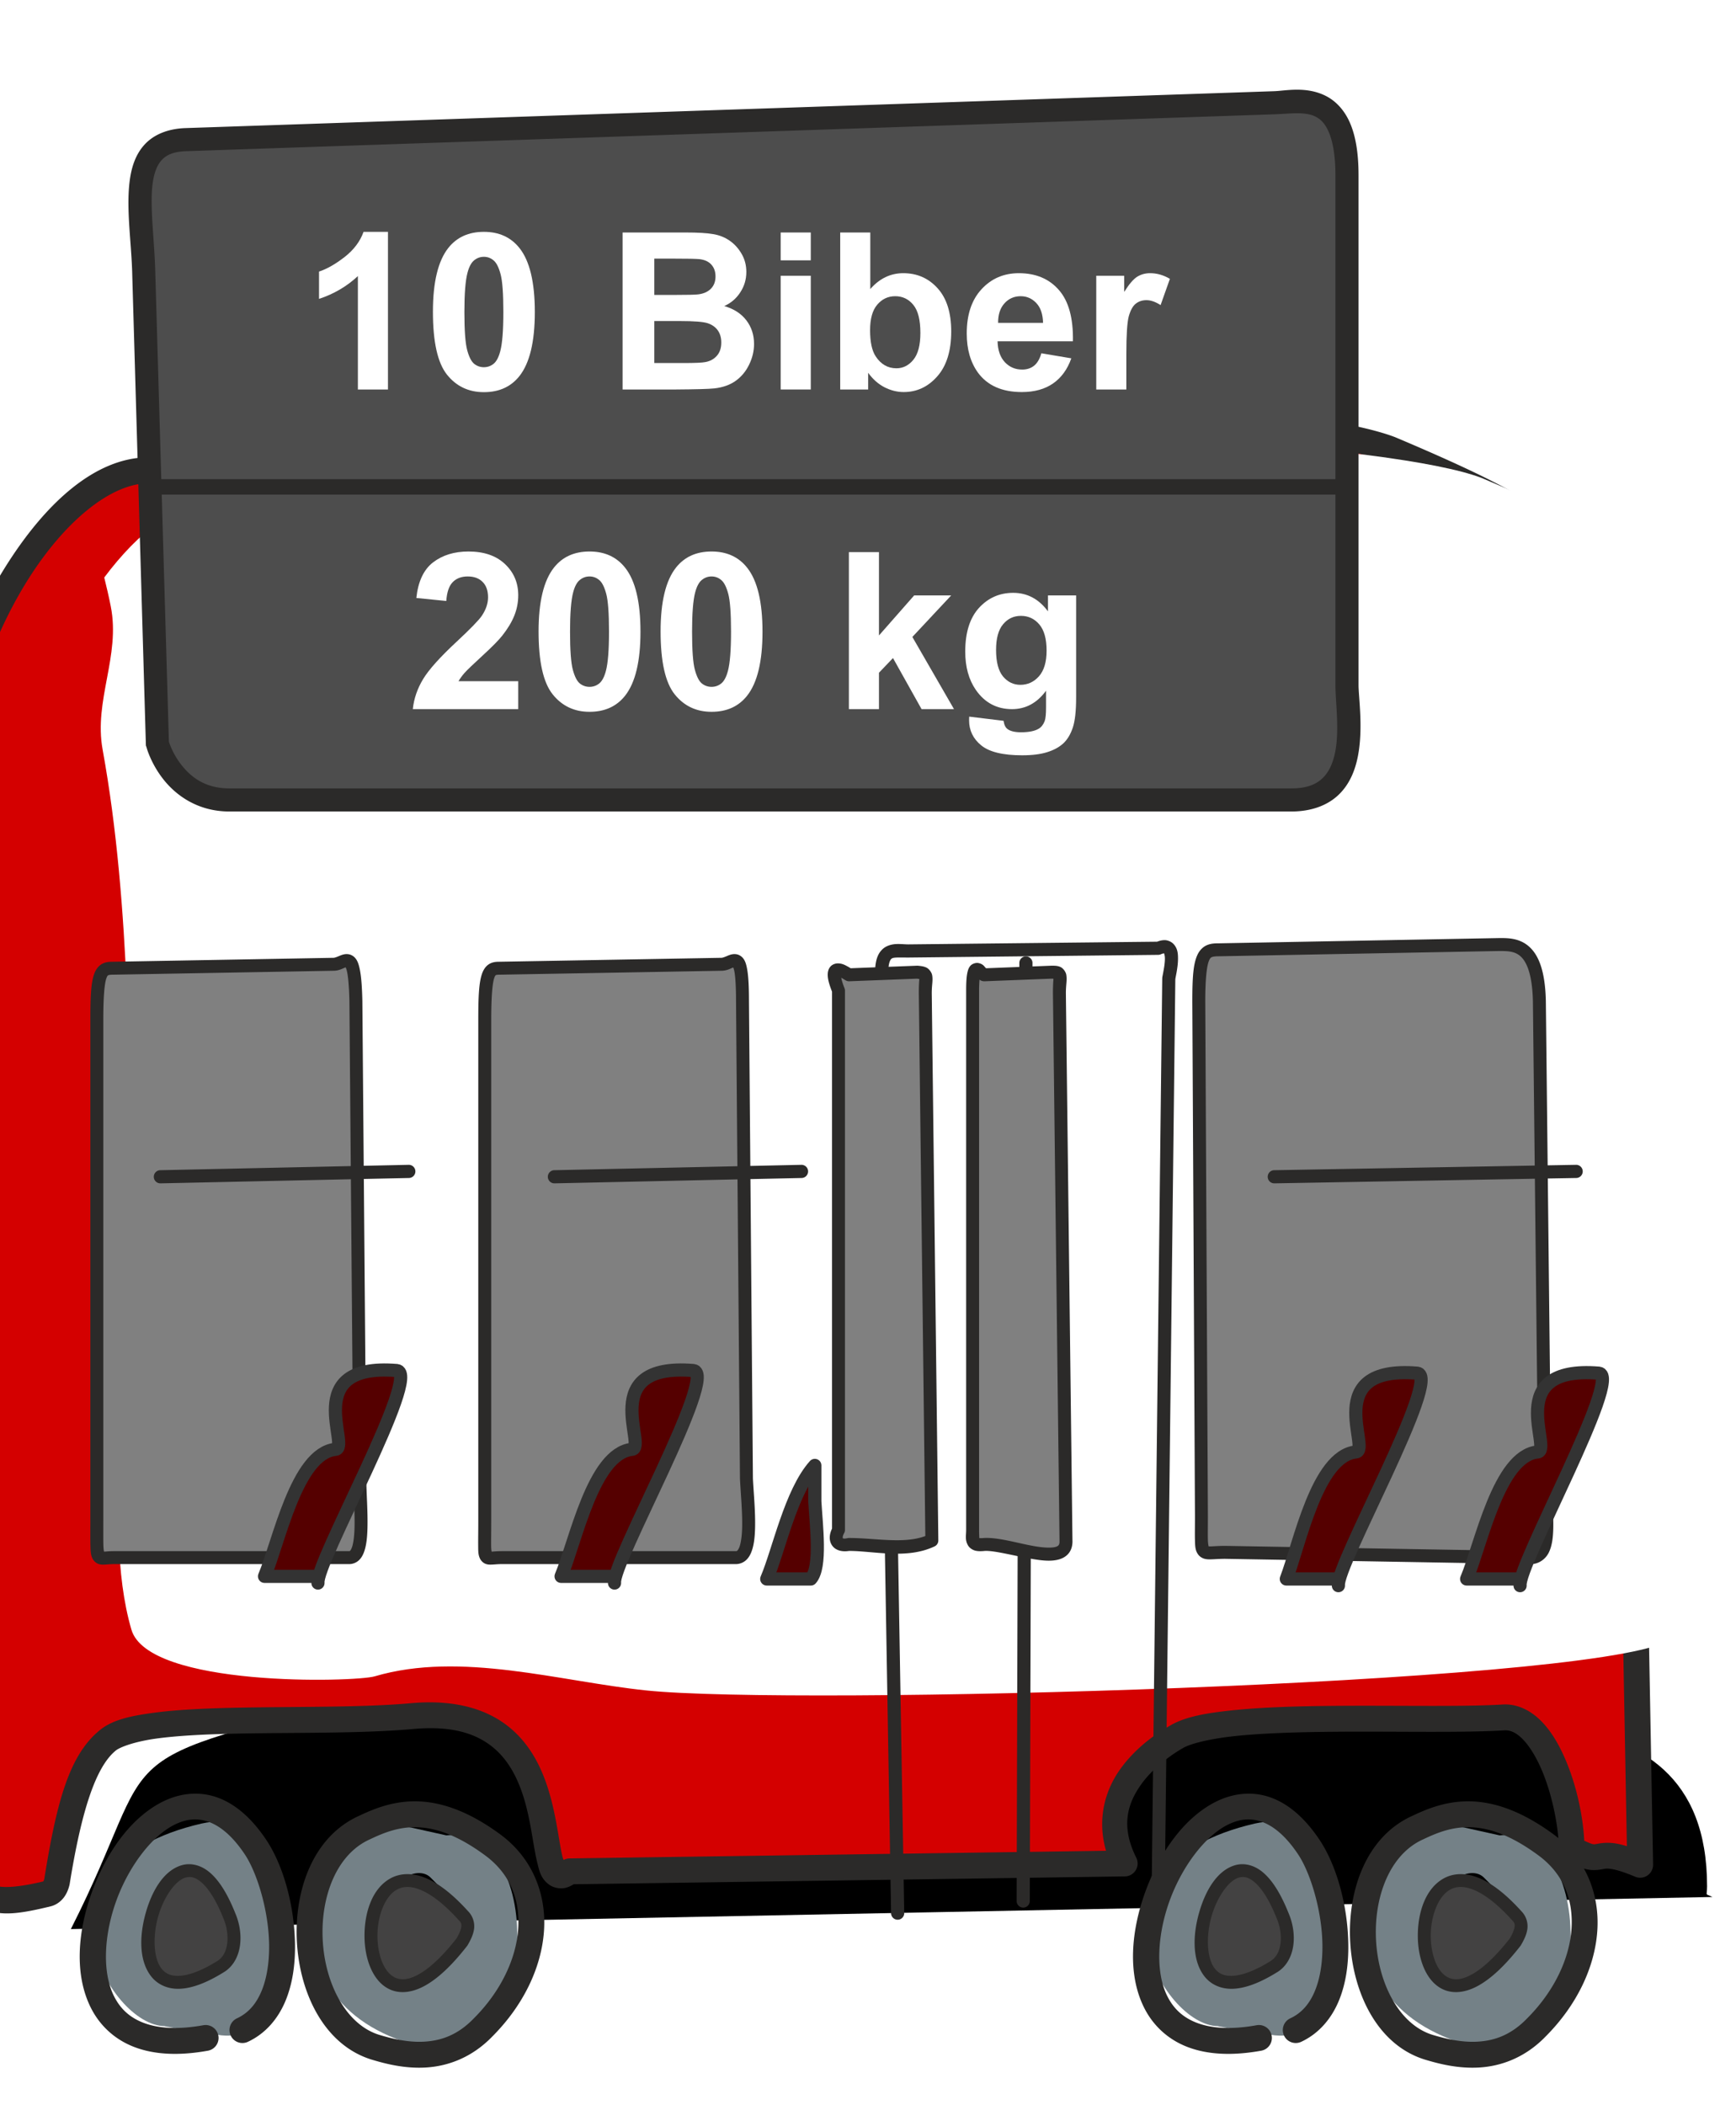 <?xml version="1.0" encoding="UTF-8" standalone="no"?>
<svg
   xmlns:dc="http://purl.org/dc/elements/1.1/"
   xmlns:cc="http://creativecommons.org/ns#"
   xmlns:rdf="http://www.w3.org/1999/02/22-rdf-syntax-ns#"
   xmlns:svg="http://www.w3.org/2000/svg"
   xmlns="http://www.w3.org/2000/svg"
   xmlns:sodipodi="http://sodipodi.sourceforge.net/DTD/sodipodi-0.dtd"
   xmlns:inkscape="http://www.inkscape.org/namespaces/inkscape"
   width="33.004mm"
   height="40mm"
   viewBox="0 0 33.004 40"
   version="1.1"
   id="svg2477"
   inkscape:version="1.0 (4035a4fb49, 2020-05-01)"
   sodipodi:docname="2020-SI-01_explanation2-compatible.svg">
  <defs
     id="defs2471" />
  <sodipodi:namedview
     id="base"
     pagecolor="#ffffff"
     bordercolor="#666666"
     borderopacity="1.0"
     inkscape:pageopacity="0.0"
     inkscape:pageshadow="2"
     inkscape:zoom="0.35"
     inkscape:cx="400"
     inkscape:cy="560"
     inkscape:document-units="mm"
     inkscape:current-layer="layer1"
     inkscape:document-rotation="0"
     showgrid="false"
     fit-margin-top="0"
     fit-margin-left="0"
     fit-margin-right="0"
     fit-margin-bottom="0" />
  <g
     inkscape:label="Ebene 1"
     inkscape:groupmode="layer"
     id="layer1"
     transform="translate(-84.135,-46.873)">
    <path
       id="path11"
       d="m 85.482,83.531 c 1.803,-3.555 0.381,-3.098 5.942,-4.495 5.053,-1.27 12.621,-0.559 17.75,0.406 2.387,0.457 7.415,-0.914 7.415,3.276 0,0.203 -0.051,0.127 0.102,0.203 z"
       class="fil1"
       style="clip-rule:evenodd;fill:#000000;fill-rule:evenodd;stroke-width:0.025;image-rendering:optimizeQuality;shape-rendering:geometricPrecision;text-rendering:geometricPrecision" />
    <g
       id="_1060352496"
       transform="matrix(0.025,0,0,0.025,12.069,41.175)"
       style="clip-rule:evenodd;fill-rule:evenodd;image-rendering:optimizeQuality;shape-rendering:geometricPrecision;text-rendering:geometricPrecision">
      <path
         id="path22"
         d="m 3000,1730 c -31,-118 107,-27 29,2 -13,5 -26,9 -26,-20 m 5,56 c -43,0 -111,-122 28,-154 84,-19 93,169 15,161 -1,0 -46,-7 -43,-7 z"
         class="fil2"
         style="font-variation-settings:normal;opacity:1;vector-effect:none;fill:#748187;fill-opacity:1;stroke-width:1;stroke-linecap:butt;stroke-linejoin:miter;stroke-miterlimit:4;stroke-dasharray:none;stroke-dashoffset:0;stroke-opacity:1;stop-color:#000000;stop-opacity:1" />
      <path
         id="path2305"
         d="m 3031.893,1591.307 c -8.598,-0.117 -17.036,1.972 -24.734,5.689 -24.635,11.895 -43.5,38.784 -54.398,68.488 -10.898,29.704 -13.959,62.871 -0.99,88.643 6.484,12.886 17.412,23.638 32.44,29.537 15.027,5.899 33.768,7.125 56.537,3.021 a 9.842,9.842 0 0 0 7.939,-11.432 9.842,9.842 0 0 0 -11.432,-7.939 c -20.23,3.646 -35.178,2.216 -45.853,-1.975 -10.676,-4.191 -17.467,-10.962 -22.045,-20.061 -9.157,-18.197 -7.717,-46.843 1.885,-73.014 9.602,-26.171 27.237,-49.219 44.477,-57.543 8.62,-4.162 16.691,-5.063 25.258,-2.096 8.567,2.967 18.154,10.309 27.836,24.832 9.333,13.999 18.124,42.629 18.473,68.672 0.174,13.021 -1.672,25.41 -5.729,35.146 -4.057,9.736 -9.937,16.706 -18.717,20.803 a 9.842,9.842 0 0 0 -4.758,13.082 9.842,9.842 0 0 0 13.082,4.758 c 13.72,-6.403 23.09,-17.933 28.564,-31.072 5.474,-13.139 7.441,-28 7.24,-42.979 -0.401,-29.957 -9.11,-60.327 -21.777,-79.328 -11.318,-16.977 -24.044,-27.76 -37.773,-32.516 -5.149,-1.783 -10.365,-2.648 -15.523,-2.719 z"
         style="color:#000000;font-style:normal;font-variant:normal;font-weight:normal;font-stretch:normal;font-size:medium;line-height:normal;font-family:sans-serif;font-variant-ligatures:normal;font-variant-position:normal;font-variant-caps:normal;font-variant-numeric:normal;font-variant-alternates:normal;font-variant-east-asian:normal;font-feature-settings:normal;font-variation-settings:normal;text-indent:0;text-align:start;text-decoration:none;text-decoration-line:none;text-decoration-style:solid;text-decoration-color:#000000;letter-spacing:normal;word-spacing:normal;text-transform:none;writing-mode:lr-tb;direction:ltr;text-orientation:mixed;dominant-baseline:auto;baseline-shift:baseline;text-anchor:start;white-space:normal;shape-padding:0;shape-margin:0;inline-size:0;clip-rule:nonzero;display:inline;overflow:visible;visibility:visible;opacity:1;isolation:auto;mix-blend-mode:normal;color-interpolation:sRGB;color-interpolation-filters:linearRGB;solid-color:#000000;solid-opacity:1;vector-effect:none;fill:#2b2a29;fill-opacity:1;fill-rule:nonzero;stroke:none;stroke-width:19.685;stroke-linecap:round;stroke-linejoin:round;stroke-miterlimit:4;stroke-dasharray:none;stroke-dashoffset:0;stroke-opacity:1;color-rendering:auto;image-rendering:auto;shape-rendering:auto;text-rendering:auto;enable-background:accumulate;stop-color:#000000;stop-opacity:1" />
      <g
         style="opacity:1"
         id="g1973">
        <path
           id="path1975"
           d="m 3050,1723 c -102,63 -39,-154 7,-39 6,14 5,32 -7,39 z"
           style="color:#000000;font-style:normal;font-variant:normal;font-weight:normal;font-stretch:normal;font-size:medium;line-height:normal;font-family:sans-serif;font-variant-ligatures:normal;font-variant-position:normal;font-variant-caps:normal;font-variant-numeric:normal;font-variant-alternates:normal;font-variant-east-asian:normal;font-feature-settings:normal;font-variation-settings:normal;text-indent:0;text-align:start;text-decoration:none;text-decoration-line:none;text-decoration-style:solid;text-decoration-color:#000000;letter-spacing:normal;word-spacing:normal;text-transform:none;writing-mode:lr-tb;direction:ltr;text-orientation:mixed;dominant-baseline:auto;baseline-shift:baseline;text-anchor:start;white-space:normal;shape-padding:0;shape-margin:0;inline-size:0;clip-rule:nonzero;display:inline;overflow:visible;visibility:visible;isolation:auto;mix-blend-mode:normal;color-interpolation:sRGB;color-interpolation-filters:linearRGB;solid-color:#000000;solid-opacity:1;vector-effect:none;fill:#434242;fill-opacity:1;fill-rule:nonzero;stroke:none;stroke-width:9.843;stroke-linecap:round;stroke-linejoin:round;stroke-miterlimit:4;stroke-dasharray:none;stroke-dashoffset:0;stroke-opacity:1;color-rendering:auto;image-rendering:auto;shape-rendering:auto;text-rendering:auto;enable-background:accumulate;stop-color:#000000;stop-opacity:1" />
        <path
           id="path1977"
           d="m 3026.141,1644.916 c -1.834,0.02 -3.638,0.288 -5.379,0.803 -13.925,4.117 -22.878,20.049 -27.508,36.982 -4.63,16.933 -5.009,35.755 4.49,47.678 4.75,5.961 12.361,9.606 21.582,9.234 9.199,-0.371 20.02,-4.268 33.168,-12.375 7.524,-4.397 11.481,-12.249 12.629,-20.43 1.147,-8.169 -0.257,-16.918 -3.582,-24.699 -5.913,-14.765 -12.152,-24.575 -18.988,-30.568 -5.135,-4.502 -10.909,-6.684 -16.412,-6.625 z m 0.274,9.738 c 2.883,-0.122 5.897,0.998 9.65,4.289 5.005,4.388 10.788,12.937 16.367,26.885 a 4.922,4.922 0 0 0 0.045,0.111 c 2.66,6.207 3.751,13.438 2.9,19.502 -0.851,6.064 -3.392,10.704 -7.857,13.309 a 4.922,4.922 0 0 0 -0.105,0.062 c -12.309,7.603 -21.805,10.696 -28.483,10.965 -6.677,0.269 -10.519,-1.805 -13.488,-5.531 -5.938,-7.453 -6.817,-23.88 -2.697,-38.947 4.12,-15.067 13.167,-27.884 20.805,-30.143 0.955,-0.282 1.902,-0.461 2.863,-0.502 z"
           style="color:#000000;font-style:normal;font-variant:normal;font-weight:normal;font-stretch:normal;font-size:medium;line-height:normal;font-family:sans-serif;font-variant-ligatures:normal;font-variant-position:normal;font-variant-caps:normal;font-variant-numeric:normal;font-variant-alternates:normal;font-variant-east-asian:normal;font-feature-settings:normal;font-variation-settings:normal;text-indent:0;text-align:start;text-decoration:none;text-decoration-line:none;text-decoration-style:solid;text-decoration-color:#000000;letter-spacing:normal;word-spacing:normal;text-transform:none;writing-mode:lr-tb;direction:ltr;text-orientation:mixed;dominant-baseline:auto;baseline-shift:baseline;text-anchor:start;white-space:normal;shape-padding:0;shape-margin:0;inline-size:0;clip-rule:nonzero;display:inline;overflow:visible;visibility:visible;isolation:auto;mix-blend-mode:normal;color-interpolation:sRGB;color-interpolation-filters:linearRGB;solid-color:#000000;solid-opacity:1;vector-effect:none;fill:#2b2a29;fill-opacity:1;fill-rule:nonzero;stroke:none;stroke-width:9.843;stroke-linecap:round;stroke-linejoin:round;stroke-miterlimit:4;stroke-dasharray:none;stroke-dashoffset:0;stroke-opacity:1;color-rendering:auto;image-rendering:auto;shape-rendering:auto;text-rendering:auto;enable-background:accumulate;stop-color:#000000;stop-opacity:1" />
      </g>
    </g>
    <g
       id="_1060351952"
       transform="matrix(0.025,0,0,0.025,12.069,41.175)"
       style="clip-rule:evenodd;fill-rule:evenodd;image-rendering:optimizeQuality;shape-rendering:geometricPrecision;text-rendering:geometricPrecision">
      <path
         id="path36"
         d="m 3801,1730 c -31,-118 107,-27 29,2 -13,5 -27,9 -27,-20 m 6,56 c -43,0 -111,-122 28,-154 84,-19 93,169 15,161 -1,0 -46,-7 -43,-7 z"
         class="fil2"
         style="font-variation-settings:normal;opacity:1;vector-effect:none;fill:#748187;fill-opacity:1;stroke-width:1;stroke-linecap:butt;stroke-linejoin:miter;stroke-miterlimit:4;stroke-dasharray:none;stroke-dashoffset:0;stroke-opacity:1;stop-color:#000000;stop-opacity:1" />
      <path
         id="path2313"
         d="m 3832.893,1591.307 c -8.598,-0.117 -17.036,1.972 -24.734,5.689 -24.635,11.895 -43.5,38.784 -54.398,68.488 -10.898,29.704 -13.959,62.871 -0.99,88.643 6.484,12.886 17.412,23.638 32.44,29.537 15.027,5.899 33.768,7.125 56.537,3.021 a 9.842,9.842 0 0 0 7.939,-11.432 9.842,9.842 0 0 0 -11.432,-7.939 c -20.23,3.646 -35.178,2.216 -45.853,-1.975 -10.676,-4.191 -17.467,-10.962 -22.045,-20.061 -9.157,-18.197 -7.717,-46.843 1.885,-73.014 9.602,-26.171 27.237,-49.219 44.477,-57.543 8.62,-4.162 16.691,-5.063 25.258,-2.096 8.567,2.967 18.154,10.309 27.836,24.832 9.333,13.999 18.124,42.629 18.473,68.672 0.174,13.021 -1.672,25.41 -5.729,35.146 -4.057,9.736 -9.937,16.706 -18.717,20.803 a 9.842,9.842 0 0 0 -4.758,13.082 9.842,9.842 0 0 0 13.082,4.758 c 13.72,-6.403 23.09,-17.933 28.564,-31.072 5.474,-13.139 7.441,-28 7.24,-42.979 -0.401,-29.957 -9.11,-60.327 -21.777,-79.328 -11.318,-16.977 -24.044,-27.76 -37.773,-32.516 -5.149,-1.783 -10.365,-2.648 -15.523,-2.719 z"
         style="color:#000000;font-style:normal;font-variant:normal;font-weight:normal;font-stretch:normal;font-size:medium;line-height:normal;font-family:sans-serif;font-variant-ligatures:normal;font-variant-position:normal;font-variant-caps:normal;font-variant-numeric:normal;font-variant-alternates:normal;font-variant-east-asian:normal;font-feature-settings:normal;font-variation-settings:normal;text-indent:0;text-align:start;text-decoration:none;text-decoration-line:none;text-decoration-style:solid;text-decoration-color:#000000;letter-spacing:normal;word-spacing:normal;text-transform:none;writing-mode:lr-tb;direction:ltr;text-orientation:mixed;dominant-baseline:auto;baseline-shift:baseline;text-anchor:start;white-space:normal;shape-padding:0;shape-margin:0;inline-size:0;clip-rule:nonzero;display:inline;overflow:visible;visibility:visible;opacity:1;isolation:auto;mix-blend-mode:normal;color-interpolation:sRGB;color-interpolation-filters:linearRGB;solid-color:#000000;solid-opacity:1;vector-effect:none;fill:#2b2a29;fill-opacity:1;fill-rule:nonzero;stroke:none;stroke-width:19.685;stroke-linecap:round;stroke-linejoin:round;stroke-miterlimit:4;stroke-dasharray:none;stroke-dashoffset:0;stroke-opacity:1;color-rendering:auto;image-rendering:auto;shape-rendering:auto;text-rendering:auto;enable-background:accumulate;stop-color:#000000;stop-opacity:1" />
      <g
         style="opacity:1"
         id="g1985">
        <path
           id="path1987"
           d="m 3851,1723 c -102,63 -39,-154 7,-39 6,14 5,32 -7,39 z"
           style="color:#000000;font-style:normal;font-variant:normal;font-weight:normal;font-stretch:normal;font-size:medium;line-height:normal;font-family:sans-serif;font-variant-ligatures:normal;font-variant-position:normal;font-variant-caps:normal;font-variant-numeric:normal;font-variant-alternates:normal;font-variant-east-asian:normal;font-feature-settings:normal;font-variation-settings:normal;text-indent:0;text-align:start;text-decoration:none;text-decoration-line:none;text-decoration-style:solid;text-decoration-color:#000000;letter-spacing:normal;word-spacing:normal;text-transform:none;writing-mode:lr-tb;direction:ltr;text-orientation:mixed;dominant-baseline:auto;baseline-shift:baseline;text-anchor:start;white-space:normal;shape-padding:0;shape-margin:0;inline-size:0;clip-rule:nonzero;display:inline;overflow:visible;visibility:visible;isolation:auto;mix-blend-mode:normal;color-interpolation:sRGB;color-interpolation-filters:linearRGB;solid-color:#000000;solid-opacity:1;vector-effect:none;fill:#434242;fill-opacity:1;fill-rule:nonzero;stroke:none;stroke-width:9.843;stroke-linecap:round;stroke-linejoin:round;stroke-miterlimit:4;stroke-dasharray:none;stroke-dashoffset:0;stroke-opacity:1;color-rendering:auto;image-rendering:auto;shape-rendering:auto;text-rendering:auto;enable-background:accumulate;stop-color:#000000;stop-opacity:1" />
        <path
           id="path1989"
           d="m 3827.141,1644.916 c -1.834,0.02 -3.638,0.288 -5.379,0.803 -13.925,4.117 -22.878,20.049 -27.508,36.982 -4.63,16.933 -5.009,35.755 4.49,47.678 4.75,5.961 12.361,9.606 21.582,9.234 9.199,-0.371 20.02,-4.268 33.168,-12.375 7.524,-4.397 11.481,-12.249 12.629,-20.43 1.147,-8.169 -0.257,-16.918 -3.582,-24.699 -5.913,-14.765 -12.152,-24.575 -18.988,-30.568 -5.135,-4.502 -10.909,-6.684 -16.412,-6.625 z m 0.274,9.738 c 2.883,-0.122 5.897,0.998 9.65,4.289 5.005,4.388 10.788,12.937 16.367,26.885 a 4.922,4.922 0 0 0 0.045,0.111 c 2.66,6.207 3.751,13.438 2.9,19.502 -0.851,6.064 -3.392,10.704 -7.857,13.309 a 4.922,4.922 0 0 0 -0.105,0.062 c -12.309,7.603 -21.805,10.696 -28.483,10.965 -6.677,0.269 -10.519,-1.805 -13.488,-5.531 -5.938,-7.453 -6.817,-23.88 -2.697,-38.947 4.12,-15.067 13.167,-27.884 20.805,-30.143 0.955,-0.282 1.902,-0.461 2.863,-0.502 z"
           style="color:#000000;font-style:normal;font-variant:normal;font-weight:normal;font-stretch:normal;font-size:medium;line-height:normal;font-family:sans-serif;font-variant-ligatures:normal;font-variant-position:normal;font-variant-caps:normal;font-variant-numeric:normal;font-variant-alternates:normal;font-variant-east-asian:normal;font-feature-settings:normal;font-variation-settings:normal;text-indent:0;text-align:start;text-decoration:none;text-decoration-line:none;text-decoration-style:solid;text-decoration-color:#000000;letter-spacing:normal;word-spacing:normal;text-transform:none;writing-mode:lr-tb;direction:ltr;text-orientation:mixed;dominant-baseline:auto;baseline-shift:baseline;text-anchor:start;white-space:normal;shape-padding:0;shape-margin:0;inline-size:0;clip-rule:nonzero;display:inline;overflow:visible;visibility:visible;isolation:auto;mix-blend-mode:normal;color-interpolation:sRGB;color-interpolation-filters:linearRGB;solid-color:#000000;solid-opacity:1;vector-effect:none;fill:#2b2a29;fill-opacity:1;fill-rule:nonzero;stroke:none;stroke-width:9.843;stroke-linecap:round;stroke-linejoin:round;stroke-miterlimit:4;stroke-dasharray:none;stroke-dashoffset:0;stroke-opacity:1;color-rendering:auto;image-rendering:auto;shape-rendering:auto;text-rendering:auto;enable-background:accumulate;stop-color:#000000;stop-opacity:1" />
      </g>
    </g>
    <g
       id="_1060347056"
       transform="matrix(0.025,0,0,0.025,12.069,41.175)"
       style="clip-rule:evenodd;fill-rule:evenodd;image-rendering:optimizeQuality;shape-rendering:geometricPrecision;text-rendering:geometricPrecision">
      <path
         id="path64"
         d="m 3172,1668 c -9,60 28,49 45,32 12,-12 19,-20 -7,-45 -10,-10 -36,3 -36,32 m -3,-75 c -43,0 -102,141 37,173 84,19 92,-170 14,-162 0,0 -49,-11 -51,-11 z"
         class="fil2"
         style="font-variation-settings:normal;opacity:1;vector-effect:none;fill:#748187;fill-opacity:1;stroke-width:1;stroke-linecap:butt;stroke-linejoin:miter;stroke-miterlimit:4;stroke-dasharray:none;stroke-dashoffset:0;stroke-opacity:1;stop-color:#000000;stop-opacity:1" />
      <path
         id="path2329"
         d="m 3200.562,1597.162 c -17.918,-0.569 -32.651,5.163 -44.631,10.881 -35.557,15.796 -49.662,57.259 -47.51,96.004 2.154,38.777 20.603,78.122 56.65,89.35 a 9.843,9.843 0 0 0 0.1,0.031 c 10.317,3.095 24.98,7.014 41.422,6.021 16.422,-0.991 34.745,-7.345 50.43,-23.561 23.435,-23.464 37.352,-52.175 39.295,-80.209 1.944,-28.056 -8.841,-55.675 -33.516,-73.629 -23.65,-17.339 -44.243,-24.317 -62.24,-24.889 z m -0.625,19.676 c 13.498,0.428 29.899,5.448 51.242,21.1 a 9.843,9.843 0 0 0 0.031,0.023 c 19.314,14.047 27.026,33.921 25.471,56.359 -1.555,22.439 -13.117,47.197 -33.641,67.721 a 9.843,9.843 0 0 0 -0.121,0.123 c -12.303,12.742 -24.956,16.879 -37.514,17.637 -12.532,0.756 -24.84,-2.311 -34.514,-5.211 -24.932,-7.79 -40.97,-38.43 -42.815,-71.637 -1.846,-33.223 10.528,-65.72 35.906,-76.953 a 9.843,9.843 0 0 0 0.262,-0.121 c 10.99,-5.256 22.193,-9.47 35.691,-9.041 z"
         style="color:#000000;font-style:normal;font-variant:normal;font-weight:normal;font-stretch:normal;font-size:medium;line-height:normal;font-family:sans-serif;font-variant-ligatures:normal;font-variant-position:normal;font-variant-caps:normal;font-variant-numeric:normal;font-variant-alternates:normal;font-variant-east-asian:normal;font-feature-settings:normal;font-variation-settings:normal;text-indent:0;text-align:start;text-decoration:none;text-decoration-line:none;text-decoration-style:solid;text-decoration-color:#000000;letter-spacing:normal;word-spacing:normal;text-transform:none;writing-mode:lr-tb;direction:ltr;text-orientation:mixed;dominant-baseline:auto;baseline-shift:baseline;text-anchor:start;white-space:normal;shape-padding:0;shape-margin:0;inline-size:0;clip-rule:nonzero;display:inline;overflow:visible;visibility:visible;opacity:1;isolation:auto;mix-blend-mode:normal;color-interpolation:sRGB;color-interpolation-filters:linearRGB;solid-color:#000000;solid-opacity:1;vector-effect:none;fill:#2b2a29;fill-opacity:1;fill-rule:nonzero;stroke:none;stroke-width:19.685;stroke-linecap:round;stroke-linejoin:round;stroke-miterlimit:4;stroke-dasharray:none;stroke-dashoffset:0;stroke-opacity:1;color-rendering:auto;image-rendering:auto;shape-rendering:auto;text-rendering:auto;enable-background:accumulate;stop-color:#000000;stop-opacity:1" />
      <g
         style="opacity:1"
         id="g2009">
        <path
           id="path2011"
           d="m 3235,1684 c -94,-104 -93,138 -1,20 4,-7 7,-14 1,-20 z"
           style="color:#000000;font-style:normal;font-variant:normal;font-weight:normal;font-stretch:normal;font-size:medium;line-height:normal;font-family:sans-serif;font-variant-ligatures:normal;font-variant-position:normal;font-variant-caps:normal;font-variant-numeric:normal;font-variant-alternates:normal;font-variant-east-asian:normal;font-feature-settings:normal;font-variation-settings:normal;text-indent:0;text-align:start;text-decoration:none;text-decoration-line:none;text-decoration-style:solid;text-decoration-color:#000000;letter-spacing:normal;word-spacing:normal;text-transform:none;writing-mode:lr-tb;direction:ltr;text-orientation:mixed;dominant-baseline:auto;baseline-shift:baseline;text-anchor:start;white-space:normal;shape-padding:0;shape-margin:0;inline-size:0;clip-rule:nonzero;display:inline;overflow:visible;visibility:visible;isolation:auto;mix-blend-mode:normal;color-interpolation:sRGB;color-interpolation-filters:linearRGB;solid-color:#000000;solid-opacity:1;vector-effect:none;fill:#434242;fill-opacity:1;fill-rule:nonzero;stroke:none;stroke-width:9.843;stroke-linecap:round;stroke-linejoin:round;stroke-miterlimit:4;stroke-dasharray:none;stroke-dashoffset:0;stroke-opacity:1;color-rendering:auto;image-rendering:auto;shape-rendering:auto;text-rendering:auto;enable-background:accumulate;stop-color:#000000;stop-opacity:1" />
        <path
           id="path2013"
           d="m 3192.002,1652.467 c -4.405,0.076 -8.48,1.126 -12.065,3.033 -14.337,7.629 -20.109,26.21 -20.109,43.75 0,8.77 1.518,17.444 4.77,24.836 3.251,7.392 8.396,13.692 15.754,16.535 7.357,2.844 16.329,1.785 25.84,-3.58 9.511,-5.365 19.937,-14.942 31.689,-30.016 a 4.922,4.922 0 0 0 0.393,-0.584 c 2.088,-3.653 4.172,-7.562 4.844,-12.096 0.67,-4.525 -0.669,-9.837 -4.617,-13.801 -12.004,-13.249 -22.69,-21.303 -32.455,-25.266 -4.904,-1.99 -9.638,-2.888 -14.043,-2.812 z m 0.232,9.744 c 2.91,-0.041 6.226,0.613 10.111,2.189 7.771,3.153 17.571,10.251 29.004,22.9 a 4.922,4.922 0 0 0 0.17,0.18 c 2.033,2.033 2.192,3.208 1.863,5.424 -0.318,2.148 -1.684,5.135 -3.508,8.363 -11.141,14.233 -20.792,22.84 -28.52,27.199 -7.786,4.393 -13.252,4.6 -17.457,2.975 -4.205,-1.625 -7.747,-5.528 -10.293,-11.316 -2.546,-5.788 -3.934,-13.27 -3.934,-20.875 0,-15.21 5.853,-30.254 14.891,-35.062 2.259,-1.202 4.762,-1.936 7.672,-1.977 z"
           style="color:#000000;font-style:normal;font-variant:normal;font-weight:normal;font-stretch:normal;font-size:medium;line-height:normal;font-family:sans-serif;font-variant-ligatures:normal;font-variant-position:normal;font-variant-caps:normal;font-variant-numeric:normal;font-variant-alternates:normal;font-variant-east-asian:normal;font-feature-settings:normal;font-variation-settings:normal;text-indent:0;text-align:start;text-decoration:none;text-decoration-line:none;text-decoration-style:solid;text-decoration-color:#000000;letter-spacing:normal;word-spacing:normal;text-transform:none;writing-mode:lr-tb;direction:ltr;text-orientation:mixed;dominant-baseline:auto;baseline-shift:baseline;text-anchor:start;white-space:normal;shape-padding:0;shape-margin:0;inline-size:0;clip-rule:nonzero;display:inline;overflow:visible;visibility:visible;isolation:auto;mix-blend-mode:normal;color-interpolation:sRGB;color-interpolation-filters:linearRGB;solid-color:#000000;solid-opacity:1;vector-effect:none;fill:#2b2a29;fill-opacity:1;fill-rule:nonzero;stroke:none;stroke-width:9.843;stroke-linecap:round;stroke-linejoin:round;stroke-miterlimit:4;stroke-dasharray:none;stroke-dashoffset:0;stroke-opacity:1;color-rendering:auto;image-rendering:auto;shape-rendering:auto;text-rendering:auto;enable-background:accumulate;stop-color:#000000;stop-opacity:1" />
      </g>
    </g>
    <g
       id="_1060345168"
       transform="matrix(0.025,0,0,0.025,12.069,41.175)"
       style="clip-rule:evenodd;fill-rule:evenodd;image-rendering:optimizeQuality;shape-rendering:geometricPrecision;text-rendering:geometricPrecision">
      <path
         id="path78"
         d="m 3973,1668 c -9,60 27,49 45,32 12,-12 19,-20 -7,-45 -10,-10 -36,3 -36,32 m -3,-75 c -43,0 -102,141 37,173 84,19 92,-170 14,-162 0,0 -49,-11 -51,-11 z"
         class="fil2"
         style="font-variation-settings:normal;opacity:1;vector-effect:none;fill:#748187;fill-opacity:1;stroke-width:1;stroke-linecap:butt;stroke-linejoin:miter;stroke-miterlimit:4;stroke-dasharray:none;stroke-dashoffset:0;stroke-opacity:1;stop-color:#000000;stop-opacity:1" />
      <path
         id="path2337"
         d="m 4001.562,1597.162 c -17.918,-0.569 -32.651,5.163 -44.631,10.881 -35.557,15.796 -49.662,57.259 -47.51,96.004 2.154,38.777 20.603,78.122 56.65,89.35 a 9.843,9.843 0 0 0 0.1,0.031 c 10.317,3.095 24.98,7.014 41.422,6.021 16.422,-0.991 34.745,-7.345 50.43,-23.561 23.435,-23.464 37.352,-52.175 39.295,-80.209 1.944,-28.056 -8.841,-55.675 -33.516,-73.629 -23.65,-17.339 -44.243,-24.317 -62.24,-24.889 z m -0.625,19.676 c 13.498,0.428 29.899,5.448 51.242,21.1 a 9.843,9.843 0 0 0 0.031,0.023 c 19.314,14.047 27.026,33.921 25.471,56.359 -1.555,22.439 -13.117,47.197 -33.641,67.721 a 9.843,9.843 0 0 0 -0.121,0.123 c -12.303,12.742 -24.956,16.879 -37.514,17.637 -12.532,0.756 -24.84,-2.311 -34.514,-5.211 -24.932,-7.79 -40.97,-38.43 -42.815,-71.637 -1.846,-33.223 10.528,-65.72 35.906,-76.953 a 9.843,9.843 0 0 0 0.262,-0.121 c 10.99,-5.256 22.193,-9.47 35.691,-9.041 z"
         style="color:#000000;font-style:normal;font-variant:normal;font-weight:normal;font-stretch:normal;font-size:medium;line-height:normal;font-family:sans-serif;font-variant-ligatures:normal;font-variant-position:normal;font-variant-caps:normal;font-variant-numeric:normal;font-variant-alternates:normal;font-variant-east-asian:normal;font-feature-settings:normal;font-variation-settings:normal;text-indent:0;text-align:start;text-decoration:none;text-decoration-line:none;text-decoration-style:solid;text-decoration-color:#000000;letter-spacing:normal;word-spacing:normal;text-transform:none;writing-mode:lr-tb;direction:ltr;text-orientation:mixed;dominant-baseline:auto;baseline-shift:baseline;text-anchor:start;white-space:normal;shape-padding:0;shape-margin:0;inline-size:0;clip-rule:nonzero;display:inline;overflow:visible;visibility:visible;opacity:1;isolation:auto;mix-blend-mode:normal;color-interpolation:sRGB;color-interpolation-filters:linearRGB;solid-color:#000000;solid-opacity:1;vector-effect:none;fill:#2b2a29;fill-opacity:1;fill-rule:nonzero;stroke:none;stroke-width:19.685;stroke-linecap:round;stroke-linejoin:round;stroke-miterlimit:4;stroke-dasharray:none;stroke-dashoffset:0;stroke-opacity:1;color-rendering:auto;image-rendering:auto;shape-rendering:auto;text-rendering:auto;enable-background:accumulate;stop-color:#000000;stop-opacity:1" />
      <g
         style="opacity:1"
         id="g2021">
        <path
           id="path2023"
           d="m 4036,1684 c -94,-104 -93,138 -1,20 4,-7 7,-14 1,-20 z"
           style="color:#000000;font-style:normal;font-variant:normal;font-weight:normal;font-stretch:normal;font-size:medium;line-height:normal;font-family:sans-serif;font-variant-ligatures:normal;font-variant-position:normal;font-variant-caps:normal;font-variant-numeric:normal;font-variant-alternates:normal;font-variant-east-asian:normal;font-feature-settings:normal;font-variation-settings:normal;text-indent:0;text-align:start;text-decoration:none;text-decoration-line:none;text-decoration-style:solid;text-decoration-color:#000000;letter-spacing:normal;word-spacing:normal;text-transform:none;writing-mode:lr-tb;direction:ltr;text-orientation:mixed;dominant-baseline:auto;baseline-shift:baseline;text-anchor:start;white-space:normal;shape-padding:0;shape-margin:0;inline-size:0;clip-rule:nonzero;display:inline;overflow:visible;visibility:visible;isolation:auto;mix-blend-mode:normal;color-interpolation:sRGB;color-interpolation-filters:linearRGB;solid-color:#000000;solid-opacity:1;vector-effect:none;fill:#434242;fill-opacity:1;fill-rule:nonzero;stroke:none;stroke-width:9.843;stroke-linecap:round;stroke-linejoin:round;stroke-miterlimit:4;stroke-dasharray:none;stroke-dashoffset:0;stroke-opacity:1;color-rendering:auto;image-rendering:auto;shape-rendering:auto;text-rendering:auto;enable-background:accumulate;stop-color:#000000;stop-opacity:1" />
        <path
           id="path2025"
           d="m 3993.002,1652.467 c -4.405,0.076 -8.48,1.126 -12.065,3.033 -14.337,7.629 -20.109,26.21 -20.109,43.75 0,8.77 1.518,17.444 4.77,24.836 3.251,7.392 8.396,13.692 15.754,16.535 7.357,2.844 16.329,1.785 25.84,-3.58 9.511,-5.365 19.937,-14.942 31.689,-30.016 a 4.922,4.922 0 0 0 0.393,-0.584 c 2.088,-3.653 4.172,-7.562 4.844,-12.096 0.67,-4.525 -0.669,-9.837 -4.617,-13.801 -12.004,-13.249 -22.69,-21.303 -32.455,-25.266 -4.904,-1.99 -9.638,-2.888 -14.043,-2.812 z m 0.232,9.744 c 2.91,-0.041 6.226,0.613 10.111,2.189 7.771,3.153 17.571,10.251 29.004,22.9 a 4.922,4.922 0 0 0 0.17,0.18 c 2.033,2.033 2.192,3.208 1.863,5.424 -0.318,2.148 -1.684,5.135 -3.508,8.363 -11.141,14.233 -20.792,22.84 -28.52,27.199 -7.786,4.393 -13.252,4.6 -17.457,2.975 -4.205,-1.625 -7.747,-5.528 -10.293,-11.316 -2.546,-5.788 -3.934,-13.27 -3.934,-20.875 0,-15.21 5.853,-30.254 14.891,-35.062 2.259,-1.202 4.762,-1.936 7.672,-1.977 z"
           style="color:#000000;font-style:normal;font-variant:normal;font-weight:normal;font-stretch:normal;font-size:medium;line-height:normal;font-family:sans-serif;font-variant-ligatures:normal;font-variant-position:normal;font-variant-caps:normal;font-variant-numeric:normal;font-variant-alternates:normal;font-variant-east-asian:normal;font-feature-settings:normal;font-variation-settings:normal;text-indent:0;text-align:start;text-decoration:none;text-decoration-line:none;text-decoration-style:solid;text-decoration-color:#000000;letter-spacing:normal;word-spacing:normal;text-transform:none;writing-mode:lr-tb;direction:ltr;text-orientation:mixed;dominant-baseline:auto;baseline-shift:baseline;text-anchor:start;white-space:normal;shape-padding:0;shape-margin:0;inline-size:0;clip-rule:nonzero;display:inline;overflow:visible;visibility:visible;isolation:auto;mix-blend-mode:normal;color-interpolation:sRGB;color-interpolation-filters:linearRGB;solid-color:#000000;solid-opacity:1;vector-effect:none;fill:#2b2a29;fill-opacity:1;fill-rule:nonzero;stroke:none;stroke-width:9.843;stroke-linecap:round;stroke-linejoin:round;stroke-miterlimit:4;stroke-dasharray:none;stroke-dashoffset:0;stroke-opacity:1;color-rendering:auto;image-rendering:auto;shape-rendering:auto;text-rendering:auto;enable-background:accumulate;stop-color:#000000;stop-opacity:1" />
      </g>
    </g>
    <g
       transform="matrix(0.025,0,0,0.025,15.473,47.027)"
       style="clip-rule:evenodd;opacity:1;fill-rule:evenodd;image-rendering:optimizeQuality;shape-rendering:geometricPrecision;text-rendering:geometricPrecision"
       id="g2281">
      <path
         id="path2283"
         d="m 3803.759,335.282 c -106,-40 -730,-55 -837,-18 -15,6 -107,49 -107,34 -71,0 -143,131 -146,207 l 10,850 c 6,29 14,36 59,25 4,-1 6,-5 7,-9 9,-56 19,-91 38,-107 26,-23 154,-12 232,-19 131,-12 85,145 120,118 l 422,-6 c -27,-54 25,-88 39,-96 34,-21 184,-11 249,-15 33,-2 52,66 52,100 27,15 14,-4 52,12 l -17,-921 c -90,-89 26,-71 -173,-155 z"
         style="color:#000000;font-style:normal;font-variant:normal;font-weight:normal;font-stretch:normal;font-size:medium;line-height:normal;font-family:sans-serif;font-variant-ligatures:normal;font-variant-position:normal;font-variant-caps:normal;font-variant-numeric:normal;font-variant-alternates:normal;font-variant-east-asian:normal;font-feature-settings:normal;font-variation-settings:normal;text-indent:0;text-align:start;text-decoration:none;text-decoration-line:none;text-decoration-style:solid;text-decoration-color:#000000;letter-spacing:normal;word-spacing:normal;text-transform:none;writing-mode:lr-tb;direction:ltr;text-orientation:mixed;dominant-baseline:auto;baseline-shift:baseline;text-anchor:start;white-space:normal;shape-padding:0;shape-margin:0;inline-size:0;clip-rule:nonzero;display:inline;overflow:visible;visibility:visible;isolation:auto;mix-blend-mode:normal;color-interpolation:sRGB;color-interpolation-filters:linearRGB;solid-color:#000000;solid-opacity:1;vector-effect:none;fill:#d40000;fill-opacity:1;fill-rule:nonzero;stroke:none;stroke-width:19.685;stroke-linecap:round;stroke-linejoin:round;stroke-miterlimit:4;stroke-dasharray:none;stroke-dashoffset:0;stroke-opacity:1;color-rendering:auto;image-rendering:auto;shape-rendering:auto;text-rendering:auto;enable-background:accumulate;stop-color:#000000;stop-opacity:1" />
      <path
         id="path2285"
         d="m 3250.617,286.328 c -43.75,0.225 -85.504,1.105 -123.258,2.697 -75.508,3.185 -134.08,8.672 -163.816,18.955 a 9.843,9.843 0 0 0 -0.44,0.162 c -8.585,3.434 -34.553,15.366 -59.022,24.834 -12.234,4.734 -24.021,8.775 -31.896,10.566 -2.214,0.504 -3.996,0.752 -5.359,0.891 a 9.843,9.843 0 0 0 -7.068,-2.994 c -41.553,0 -78.65,35.91 -106.769,79.508 -28.12,43.598 -47.451,96.069 -49.065,136.947 a 9.843,9.843 0 0 0 -0.01,0.504 l 10,850 a 9.843,9.843 0 0 0 0.205,1.877 c 1.572,7.598 3.283,14.191 6.268,20.119 2.984,5.928 7.707,11.262 14.004,14.27 12.594,6.015 27.605,3.826 50.703,-1.82 a 9.843,9.843 0 0 0 0.051,-0.014 c 4.621,-1.155 8.219,-4.271 10.33,-7.32 2.111,-3.049 3.143,-6.091 3.83,-8.84 a 9.843,9.843 0 0 0 0.17,-0.826 c 8.921,-55.507 19.729,-88.493 34.621,-101.033 a 9.843,9.843 0 0 0 0.182,-0.156 c 3.207,-2.837 14.895,-7.093 31.066,-9.309 16.171,-2.216 36.787,-3.228 59.131,-3.725 44.688,-0.993 96.228,0.047 136.162,-3.537 a 9.843,9.843 0 0 0 0.017,0 c 30.861,-2.827 49.285,4.082 61.777,14.83 12.492,10.748 19.461,26.351 23.82,42.551 4.359,16.2 5.854,32.308 8.857,44.447 1.502,6.069 2.633,11.93 9.074,16.555 3.221,2.312 8.075,3.238 11.9,2.443 2.526,-0.525 4.629,-1.589 6.633,-2.828 l 419.18,-5.959 a 9.843,9.843 0 0 0 8.664,-14.242 c -12,-24 -6.568,-40.987 3.385,-55.205 9.953,-14.219 25.353,-24.223 31.695,-27.848 a 9.843,9.843 0 0 0 0.289,-0.172 c 5.45,-3.366 20.643,-7.205 39.961,-9.226 19.318,-2.022 43.071,-2.871 67.865,-3.182 49.585,-0.621 103.13,0.916 136.596,-1.143 4.831,-0.293 9.249,1.729 14.385,7.027 5.136,5.298 10.204,13.716 14.33,23.48 8.253,19.528 12.848,44.501 12.848,59.668 a 9.843,9.843 0 0 0 5.062,8.604 c 7.228,4.016 12.341,6.15 17.188,7.033 4.847,0.883 9.008,0.07 11.207,-0.324 2.199,-0.395 3.14,-0.625 6.521,-0.102 3.382,0.523 9.002,2.054 18.045,5.861 a 9.843,9.843 0 0 0 13.66,-9.254 l -17,-921 a 9.843,9.843 0 0 0 -2.92,-6.816 c -43.733,-43.247 -34.592,-54.846 -43.459,-76.158 -4.434,-10.656 -13.536,-20.995 -32.935,-33.061 -19.399,-12.065 -49.75,-26.765 -99.699,-47.85 a 9.843,9.843 0 0 0 -0.351,-0.143 c -29.294,-11.054 -87.716,-19.01 -163.086,-25.488 -75.37,-6.478 -166.808,-10.951 -258.293,-13.018 -45.743,-1.033 -91.488,-1.463 -135.238,-1.238 z m 0.092,19.686 c 43.551,-0.224 89.133,0.203 134.703,1.232 91.14,2.059 182.265,6.523 257.051,12.951 74.696,6.42 133.956,15.327 157.719,24.262 49.385,20.853 79.108,35.377 96.707,46.322 17.632,10.966 22.467,17.437 25.158,23.906 5.256,12.633 2.038,35.871 44.941,79.547 l 16.666,902.91 c -3.236,-0.965 -6.186,-1.709 -8.75,-2.105 -5.712,-0.883 -10.334,-0.301 -13.01,0.18 -2.676,0.48 -2.702,0.607 -4.199,0.334 -1.021,-0.186 -3.375,-1.106 -6.471,-2.561 -0.901,-18.123 -5.504,-40.878 -14.025,-61.041 -4.748,-11.236 -10.618,-21.568 -18.326,-29.52 -7.708,-7.952 -18.04,-13.682 -29.709,-12.975 a 9.843,9.843 0 0 0 -0.01,0 c -31.535,1.941 -85.484,0.479 -135.644,1.107 -25.081,0.314 -49.266,1.152 -69.666,3.287 -20.354,2.13 -36.63,4.913 -48.176,12.012 -7.741,4.437 -25.14,15.37 -37.848,33.523 -10.759,15.37 -17.291,36.952 -10.24,61.252 l -407.961,5.801 a 9.843,9.843 0 0 0 -4.5,1.162 c -0.324,-0.81 -0.614,-1.259 -0.9,-2.418 -2.309,-9.33 -4.064,-26.659 -8.955,-44.834 -4.891,-18.175 -13.172,-37.886 -29.992,-52.357 -16.82,-14.471 -41.771,-22.685 -76.41,-19.512 -38.064,3.414 -89.516,2.454 -134.822,3.461 -22.656,0.503 -43.789,1.493 -61.367,3.902 -17.542,2.404 -31.578,5.394 -41.369,14.016 -22.923,19.404 -32.12,56.182 -41.147,112.176 -0.258,0.954 -0.54,1.558 -0.721,1.893 -21.183,5.079 -32.475,4.924 -36.56,2.973 -2.078,-0.993 -3.293,-2.161 -4.902,-5.357 -1.54,-3.06 -3.011,-8.021 -4.387,-14.484 l -9.982,-848.502 c 1.419,-35.118 19.572,-86.079 45.926,-126.939 24.998,-38.758 57.191,-67.314 85.553,-70.205 2.798,2.029 5.432,2.536 7.705,2.758 4.651,0.453 8.842,-0.312 13.764,-1.432 9.844,-2.24 21.994,-6.511 34.635,-11.402 25.134,-9.725 52.343,-22.136 58.965,-24.803 23.863,-8.193 83.297,-14.687 158.039,-17.84 37.449,-1.579 78.969,-2.456 122.519,-2.68 z"
         style="color:#000000;font-style:normal;font-variant:normal;font-weight:normal;font-stretch:normal;font-size:medium;line-height:normal;font-family:sans-serif;font-variant-ligatures:normal;font-variant-position:normal;font-variant-caps:normal;font-variant-numeric:normal;font-variant-alternates:normal;font-variant-east-asian:normal;font-feature-settings:normal;font-variation-settings:normal;text-indent:0;text-align:start;text-decoration:none;text-decoration-line:none;text-decoration-style:solid;text-decoration-color:#000000;letter-spacing:normal;word-spacing:normal;text-transform:none;writing-mode:lr-tb;direction:ltr;text-orientation:mixed;dominant-baseline:auto;baseline-shift:baseline;text-anchor:start;white-space:normal;shape-padding:0;shape-margin:0;inline-size:0;clip-rule:nonzero;display:inline;overflow:visible;visibility:visible;isolation:auto;mix-blend-mode:normal;color-interpolation:sRGB;color-interpolation-filters:linearRGB;solid-color:#000000;solid-opacity:1;vector-effect:none;fill:#2b2a29;fill-opacity:1;fill-rule:nonzero;stroke:none;stroke-width:19.685;stroke-linecap:round;stroke-linejoin:round;stroke-miterlimit:4;stroke-dasharray:none;stroke-dashoffset:0;stroke-opacity:1;color-rendering:auto;image-rendering:auto;shape-rendering:auto;text-rendering:auto;enable-background:accumulate;stop-color:#000000;stop-opacity:1" />
    </g>
    <path
       id="path1113"
       style="font-variation-settings:normal;clip-rule:evenodd;vector-effect:none;fill:#ffffff;fill-opacity:1;fill-rule:evenodd;stroke:none;stroke-width:0.265px;stroke-linecap:butt;stroke-linejoin:miter;stroke-miterlimit:4;stroke-dasharray:none;stroke-dashoffset:0;stroke-opacity:1;image-rendering:optimizeQuality;shape-rendering:geometricPrecision;text-rendering:geometricPrecision;stop-color:#000000"
       d="m 98.253,54.961 c -3.325,0.017 -6.19,0.184 -7.209,0.536 -0.381,0.152 -2.717,1.244 -2.717,0.863 -0.78,0 -1.565,0.624 -2.21,1.487 0.045,0.183 0.088,0.367 0.124,0.55 0.187,0.945 -0.326,1.781 -0.155,2.721 0.547,3.006 0.491,6.28 0.595,9.342 0.073,2.159 -0.657,5.289 -0.048,7.38 0.321,1.102 4.248,0.999 4.626,0.888 1.639,-0.483 3.514,0.097 5.162,0.268 2.815,0.293 17.729,-0.109 19.386,-0.923 0.21,-0.103 -0.334,-5.135 -0.238,-5.664 0.712,-3.914 -0.163,-7.161 -0.333,-11.047 -0.057,-1.31 -0.068,-2.622 -0.059,-3.935 -0.393,-0.334 -1.178,-0.756 -2.88,-1.474 -1.682,-0.635 -8.502,-1.022 -14.045,-0.993 z"
       sodipodi:nodetypes="scccsssssssssccs" />
    <path
       id="path2179"
       d="m 106.285,64.739 c -0.051,-0.003 -0.101,0.01 -0.152,0.029 l -4.729,0.051 c 0,0 -2.5e-4,0 -3.1e-4,0 -0.128,-5e-5 -0.268,-0.032 -0.413,0.038 -0.073,0.035 -0.136,0.104 -0.171,0.191 -0.035,0.087 -0.049,0.192 -0.049,0.328 a 0.125,0.125 0 0 0 0,0.002 l 0.305,17.852 a 0.125,0.125 0 0 0 0.127,0.123 0.125,0.125 0 0 0 0.123,-0.127 l -0.305,-17.85 c 0,-0.117 0.014,-0.193 0.031,-0.235 0.017,-0.041 0.028,-0.049 0.048,-0.059 0.039,-0.019 0.153,-0.013 0.304,-0.013 a 0.125,0.125 0 0 0 10e-4,0 l 4.749,-0.051 a 0.125,0.125 0 0 0 0.049,-0.01 c 0.036,-0.016 0.056,-0.018 0.064,-0.018 0.001,0.006 0.015,0.041 0.015,0.1 0,0.066 -0.011,0.148 -0.024,0.217 -0.006,0.035 -0.012,0.066 -0.017,0.093 -0.005,0.027 -0.01,0.04 -0.01,0.077 l -0.203,17.469 a 0.125,0.125 0 0 0 0.123,0.126 0.125,0.125 0 0 0 0.126,-0.123 l 0.203,-17.471 a 0.125,0.125 0 0 0 0,-0.002 c 0,0.018 0.001,-0.007 0.006,-0.031 0.005,-0.025 0.011,-0.058 0.018,-0.095 0.013,-0.075 0.027,-0.168 0.027,-0.261 0,-0.093 -0.006,-0.193 -0.085,-0.277 -0.039,-0.042 -0.101,-0.07 -0.162,-0.074 z"
       style="color:#000000;font-style:normal;font-variant:normal;font-weight:normal;font-stretch:normal;font-size:medium;line-height:normal;font-family:sans-serif;font-variant-ligatures:normal;font-variant-position:normal;font-variant-caps:normal;font-variant-numeric:normal;font-variant-alternates:normal;font-variant-east-asian:normal;font-feature-settings:normal;font-variation-settings:normal;text-indent:0;text-align:start;text-decoration:none;text-decoration-line:none;text-decoration-style:solid;text-decoration-color:#000000;letter-spacing:normal;word-spacing:normal;text-transform:none;writing-mode:lr-tb;direction:ltr;text-orientation:mixed;dominant-baseline:auto;baseline-shift:baseline;text-anchor:start;white-space:normal;shape-padding:0;shape-margin:0;inline-size:0;clip-rule:nonzero;display:inline;overflow:visible;visibility:visible;opacity:1;isolation:auto;mix-blend-mode:normal;color-interpolation:sRGB;color-interpolation-filters:linearRGB;solid-color:#000000;solid-opacity:1;vector-effect:none;fill:#2b2a29;fill-opacity:1;fill-rule:nonzero;stroke:none;stroke-width:0.25;stroke-linecap:round;stroke-linejoin:round;stroke-miterlimit:4;stroke-dasharray:none;stroke-dashoffset:0;stroke-opacity:1;color-rendering:auto;image-rendering:auto;shape-rendering:auto;text-rendering:auto;enable-background:accumulate;stop-color:#000000;stop-opacity:1" />
    <path
       id="path1929"
       d="m 103.639,65.047 a 0.125,0.125 0 0 0 -0.125,0.125 l -0.051,17.826 a 0.125,0.125 0 0 0 0.125,0.125 0.125,0.125 0 0 0 0.125,-0.125 l 0.051,-17.826 a 0.125,0.125 0 0 0 -0.125,-0.125 z"
       style="color:#000000;font-style:normal;font-variant:normal;font-weight:normal;font-stretch:normal;font-size:medium;line-height:normal;font-family:sans-serif;font-variant-ligatures:normal;font-variant-position:normal;font-variant-caps:normal;font-variant-numeric:normal;font-variant-alternates:normal;font-variant-east-asian:normal;font-feature-settings:normal;font-variation-settings:normal;text-indent:0;text-align:start;text-decoration:none;text-decoration-line:none;text-decoration-style:solid;text-decoration-color:#000000;letter-spacing:normal;word-spacing:normal;text-transform:none;writing-mode:lr-tb;direction:ltr;text-orientation:mixed;dominant-baseline:auto;baseline-shift:baseline;text-anchor:start;white-space:normal;shape-padding:0;shape-margin:0;inline-size:0;clip-rule:nonzero;display:inline;overflow:visible;visibility:visible;opacity:1;isolation:auto;mix-blend-mode:normal;color-interpolation:sRGB;color-interpolation-filters:linearRGB;solid-color:#000000;solid-opacity:1;vector-effect:none;fill:#2b2a29;fill-opacity:1;fill-rule:nonzero;stroke:none;stroke-width:0.25;stroke-linecap:round;stroke-linejoin:round;stroke-miterlimit:4;stroke-dasharray:none;stroke-dashoffset:0;stroke-opacity:1;color-rendering:auto;image-rendering:auto;shape-rendering:auto;text-rendering:auto;enable-background:accumulate;stop-color:#000000;stop-opacity:1" />
    <g
       style="clip-rule:evenodd;opacity:1;fill-rule:evenodd;image-rendering:optimizeQuality;shape-rendering:geometricPrecision;text-rendering:geometricPrecision"
       id="g2251"
       transform="matrix(0.025,0,0,0.025,15.707,47.44)">
      <path
         id="path2253"
         d="m 3374.759,1140.282 v -410 c -10,-25 6,-13 8,-12 l 52,-2 c 9,1 6,2 6,16 l 5,416 c -19,9 -43,3 -63,3 -9,2 -12,-4 -8,-11 z"
         style="color:#000000;font-style:normal;font-variant:normal;font-weight:normal;font-stretch:normal;font-size:medium;line-height:normal;font-family:sans-serif;font-variant-ligatures:normal;font-variant-position:normal;font-variant-caps:normal;font-variant-numeric:normal;font-variant-alternates:normal;font-variant-east-asian:normal;font-feature-settings:normal;font-variation-settings:normal;text-indent:0;text-align:start;text-decoration:none;text-decoration-line:none;text-decoration-style:solid;text-decoration-color:#000000;letter-spacing:normal;word-spacing:normal;text-transform:none;writing-mode:lr-tb;direction:ltr;text-orientation:mixed;dominant-baseline:auto;baseline-shift:baseline;text-anchor:start;white-space:normal;shape-padding:0;shape-margin:0;inline-size:0;clip-rule:nonzero;display:inline;overflow:visible;visibility:visible;isolation:auto;mix-blend-mode:normal;color-interpolation:sRGB;color-interpolation-filters:linearRGB;solid-color:#000000;solid-opacity:1;vector-effect:none;fill:#808080;fill-opacity:1;fill-rule:nonzero;stroke:none;stroke-width:9.843;stroke-linecap:round;stroke-linejoin:round;stroke-miterlimit:4;stroke-dasharray:none;stroke-dashoffset:0;stroke-opacity:1;color-rendering:auto;image-rendering:auto;shape-rendering:auto;text-rendering:auto;enable-background:accumulate;stop-color:#000000;stop-opacity:1" />
      <path
         id="path2255"
         d="m 3374.258,709.611 c -1.639,0 -3.857,0.582 -5.424,2.199 -1.567,1.617 -2.139,3.718 -2.24,5.65 -0.191,3.626 0.953,7.741 3.244,13.623 v 408.178 c -1.984,4.148 -2.569,8.73 -0.086,12.568 2.591,4.004 7.745,5.248 13.014,4.373 19.015,0 43.889,6.573 65.1,-3.475 a 4.922,4.922 0 0 0 2.814,-4.506 l -5,-415.941 v -0.01 c 0,-6.64 1.043,-9.517 0.301,-13.721 -0.371,-2.103 -2.345,-4.827 -4.43,-5.787 -2.085,-0.96 -3.879,-1.11 -6.248,-1.373 a 4.922,4.922 0 0 0 -0.732,-0.027 l -50.537,1.943 c -0.015,-0.009 -0.01,-0.004 -0.023,-0.014 -0.637,-0.392 -1.47,-0.896 -2.418,-1.406 -1.897,-1.021 -4.057,-2.275 -7.334,-2.275 z m 2.578,10.904 c 0.046,0.024 0.044,0.013 0.09,0.037 0.677,0.364 1.344,0.765 1.926,1.123 0.581,0.358 0.87,0.589 1.707,1.008 a 4.922,4.922 0 0 0 2.389,0.516 l 51.531,-1.982 c 1.081,0.138 1.319,0.196 1.762,0.291 -0.071,0.872 -0.402,4.184 -0.402,10.773 a 4.922,4.922 0 0 0 0,0.061 l 4.959,412.531 c -16.502,6.199 -38.194,1.488 -58.039,1.488 a 4.922,4.922 0 0 0 -1.066,0.117 c -3.37,0.749 -3.692,-0.021 -3.676,0 0.016,0.025 -0.421,-1.246 1.016,-3.76 a 4.922,4.922 0 0 0 0.648,-2.442 V 730.281 a 4.922,4.922 0 0 0 -0.352,-1.828 c -1.476,-3.691 -2.123,-6.131 -2.492,-7.938 z"
         style="color:#000000;font-style:normal;font-variant:normal;font-weight:normal;font-stretch:normal;font-size:medium;line-height:normal;font-family:sans-serif;font-variant-ligatures:normal;font-variant-position:normal;font-variant-caps:normal;font-variant-numeric:normal;font-variant-alternates:normal;font-variant-east-asian:normal;font-feature-settings:normal;font-variation-settings:normal;text-indent:0;text-align:start;text-decoration:none;text-decoration-line:none;text-decoration-style:solid;text-decoration-color:#000000;letter-spacing:normal;word-spacing:normal;text-transform:none;writing-mode:lr-tb;direction:ltr;text-orientation:mixed;dominant-baseline:auto;baseline-shift:baseline;text-anchor:start;white-space:normal;shape-padding:0;shape-margin:0;inline-size:0;clip-rule:nonzero;display:inline;overflow:visible;visibility:visible;isolation:auto;mix-blend-mode:normal;color-interpolation:sRGB;color-interpolation-filters:linearRGB;solid-color:#000000;solid-opacity:1;vector-effect:none;fill:#2b2a29;fill-opacity:1;fill-rule:nonzero;stroke:none;stroke-width:9.843;stroke-linecap:round;stroke-linejoin:round;stroke-miterlimit:4;stroke-dasharray:none;stroke-dashoffset:0;stroke-opacity:1;color-rendering:auto;image-rendering:auto;shape-rendering:auto;text-rendering:auto;enable-background:accumulate;stop-color:#000000;stop-opacity:1" />
    </g>
    <g
       style="clip-rule:evenodd;opacity:1;fill-rule:evenodd;image-rendering:optimizeQuality;shape-rendering:geometricPrecision;text-rendering:geometricPrecision"
       id="g2239"
       transform="matrix(0.025,0,0,0.025,15.707,47.44)">
      <path
         id="path2241"
         d="m 3476.759,1140.282 v -410 c 0,-27 6,-12 9,-12 l 51,-2 c 9,0 6,2 6,16 l 5,416 c 1,22 -43,2 -62,3 -10,1 -9,-2 -9,-11 z"
         style="color:#000000;font-style:normal;font-variant:normal;font-weight:normal;font-stretch:normal;font-size:medium;line-height:normal;font-family:sans-serif;font-variant-ligatures:normal;font-variant-position:normal;font-variant-caps:normal;font-variant-numeric:normal;font-variant-alternates:normal;font-variant-east-asian:normal;font-feature-settings:normal;font-variation-settings:normal;text-indent:0;text-align:start;text-decoration:none;text-decoration-line:none;text-decoration-style:solid;text-decoration-color:#000000;letter-spacing:normal;word-spacing:normal;text-transform:none;writing-mode:lr-tb;direction:ltr;text-orientation:mixed;dominant-baseline:auto;baseline-shift:baseline;text-anchor:start;white-space:normal;shape-padding:0;shape-margin:0;inline-size:0;clip-rule:nonzero;display:inline;overflow:visible;visibility:visible;isolation:auto;mix-blend-mode:normal;color-interpolation:sRGB;color-interpolation-filters:linearRGB;solid-color:#000000;solid-opacity:1;vector-effect:none;fill:#808080;fill-opacity:1;fill-rule:nonzero;stroke:none;stroke-width:9.843;stroke-linecap:round;stroke-linejoin:round;stroke-miterlimit:4;stroke-dasharray:none;stroke-dashoffset:0;stroke-opacity:1;color-rendering:auto;image-rendering:auto;shape-rendering:auto;text-rendering:auto;enable-background:accumulate;stop-color:#000000;stop-opacity:1" />
      <path
         id="path2243"
         d="m 3481.1,709.332 c -1.83,-0.366 -4.578,0.511 -5.906,1.955 -1.328,1.444 -1.806,2.896 -2.219,4.514 -0.825,3.235 -1.137,7.548 -1.137,14.48 v 410 c 0,4.318 -0.979,7.531 1.398,11.691 1.189,2.08 3.647,3.614 5.867,4.09 2.22,0.476 4.41,0.389 7.144,0.115 l -0.23,0.018 c 7.581,-0.399 23.681,4.11 37.461,6.32 6.89,1.105 13.315,1.757 19.049,0.103 2.867,-0.827 5.683,-2.407 7.602,-5.023 1.919,-2.616 2.708,-5.986 2.547,-9.537 v 0.164 l -5,-415.941 v -0.012 c 0,-6.638 1.014,-9.817 0.309,-14.047 -0.353,-2.116 -2.332,-5.016 -4.617,-5.959 -2.285,-0.943 -4.181,-0.902 -6.613,-0.902 a 4.922,4.922 0 0 0 -0.191,0.004 l -49.551,1.943 c -0.167,-0.159 -0.228,-0.207 -0.449,-0.428 -0.984,-0.984 -1.807,-2.817 -5.467,-3.549 z m 55.697,11.873 c 1.023,0.004 0.953,0.025 1.432,0.08 -0.057,1.147 -0.391,4.498 -0.391,10.996 a 4.922,4.922 0 0 0 0,0.061 l 5,416 a 4.922,4.922 0 0 0 0,0.164 c 0.089,1.949 -0.278,2.764 -0.648,3.269 -0.37,0.505 -0.978,0.979 -2.393,1.387 -2.829,0.816 -8.404,0.655 -14.764,-0.365 -12.72,-2.04 -28.118,-7.031 -39.537,-6.43 a 4.922,4.922 0 0 0 -0.231,0.018 c -1.901,0.19 -2.832,0.111 -3.445,0.045 0.037,-0.671 -0.144,-2.57 -0.144,-6.149 V 730.281 c 0,-3.635 0.141,-6.288 0.328,-8.352 0.767,0.597 1.759,1.273 3.75,1.273 a 4.922,4.922 0 0 0 0.193,-0.004 z"
         style="color:#000000;font-style:normal;font-variant:normal;font-weight:normal;font-stretch:normal;font-size:medium;line-height:normal;font-family:sans-serif;font-variant-ligatures:normal;font-variant-position:normal;font-variant-caps:normal;font-variant-numeric:normal;font-variant-alternates:normal;font-variant-east-asian:normal;font-feature-settings:normal;font-variation-settings:normal;text-indent:0;text-align:start;text-decoration:none;text-decoration-line:none;text-decoration-style:solid;text-decoration-color:#000000;letter-spacing:normal;word-spacing:normal;text-transform:none;writing-mode:lr-tb;direction:ltr;text-orientation:mixed;dominant-baseline:auto;baseline-shift:baseline;text-anchor:start;white-space:normal;shape-padding:0;shape-margin:0;inline-size:0;clip-rule:nonzero;display:inline;overflow:visible;visibility:visible;isolation:auto;mix-blend-mode:normal;color-interpolation:sRGB;color-interpolation-filters:linearRGB;solid-color:#000000;solid-opacity:1;vector-effect:none;fill:#2b2a29;fill-opacity:1;fill-rule:nonzero;stroke:none;stroke-width:9.843;stroke-linecap:round;stroke-linejoin:round;stroke-miterlimit:4;stroke-dasharray:none;stroke-dashoffset:0;stroke-opacity:1;color-rendering:auto;image-rendering:auto;shape-rendering:auto;text-rendering:auto;enable-background:accumulate;stop-color:#000000;stop-opacity:1" />
    </g>
    <g
       style="clip-rule:evenodd;opacity:1;fill-rule:evenodd;image-rendering:optimizeQuality;shape-rendering:geometricPrecision;text-rendering:geometricPrecision"
       id="g2227"
       transform="matrix(0.025,0,0,0.025,15.707,47.44)">
      <path
         id="path2229"
         d="m 3876.759,695.282 -213,4 c -11,0 -15,3 -15,39 l 2,391 c 0,34 -2,28 18,28 l 232,4 c 19,1 11,-39 11,-60 l -4,-363 c -1,-44 -19,-43 -31,-43 z"
         style="color:#000000;font-style:normal;font-variant:normal;font-weight:normal;font-stretch:normal;font-size:medium;line-height:normal;font-family:sans-serif;font-variant-ligatures:normal;font-variant-position:normal;font-variant-caps:normal;font-variant-numeric:normal;font-variant-alternates:normal;font-variant-east-asian:normal;font-feature-settings:normal;font-variation-settings:normal;text-indent:0;text-align:start;text-decoration:none;text-decoration-line:none;text-decoration-style:solid;text-decoration-color:#000000;letter-spacing:normal;word-spacing:normal;text-transform:none;writing-mode:lr-tb;direction:ltr;text-orientation:mixed;dominant-baseline:auto;baseline-shift:baseline;text-anchor:start;white-space:normal;shape-padding:0;shape-margin:0;inline-size:0;clip-rule:nonzero;display:inline;overflow:visible;visibility:visible;isolation:auto;mix-blend-mode:normal;color-interpolation:sRGB;color-interpolation-filters:linearRGB;solid-color:#000000;solid-opacity:1;vector-effect:none;fill:#808080;fill-opacity:1;fill-rule:nonzero;stroke:none;stroke-width:9.843;stroke-linecap:round;stroke-linejoin:round;stroke-miterlimit:4;stroke-dasharray:none;stroke-dashoffset:0;stroke-opacity:1;color-rendering:auto;image-rendering:auto;shape-rendering:auto;text-rendering:auto;enable-background:accumulate;stop-color:#000000;stop-opacity:1" />
      <path
         id="path2231"
         d="m 3876.666,690.361 -213,4 h 0.092 c -2.974,0 -5.954,0.125 -8.961,1.445 -3.007,1.32 -5.594,4.016 -7.146,7.447 -3.104,6.862 -3.812,16.845 -3.812,35.027 a 4.922,4.922 0 0 0 0,0.025 l 2,391 c -4e-4,8.434 -0.13,14.392 0,18.84 0.132,4.454 0.157,7.64 2.439,10.779 1.141,1.569 2.988,2.72 4.641,3.193 1.653,0.473 3.127,0.508 4.646,0.49 3.032,-0.036 6.428,-0.403 11.164,-0.404 l 231.943,3.998 -0.174,-0.01 c 6.452,0.34 11.923,-3.647 14.416,-8.754 2.493,-5.107 3.19,-11.19 3.387,-17.762 0.394,-13.144 -1.623,-28.523 -1.623,-38.398 a 4.922,4.922 0 0 0 0,-0.053 l -4,-363 a 4.922,4.922 0 0 0 0,-0.059 c -0.515,-22.671 -5.401,-35.033 -13.092,-41.625 -7.691,-6.592 -16.965,-6.184 -22.828,-6.184 a 4.922,4.922 0 0 0 -0.092,0 z m 0.117,9.844 c 6.127,-2.6e-4 11.846,-0.09 16.398,3.812 4.559,3.908 9.171,13.048 9.656,34.377 l 4,362.887 c 0,11.125 1.983,26.248 1.627,38.104 -0.178,5.928 -1.043,10.97 -2.394,13.738 -1.351,2.768 -2.004,3.405 -5.053,3.244 a 4.922,4.922 0 0 0 -0.174,-0.01 l -232,-4 a 4.922,4.922 0 0 0 -0.086,0 c -5.246,0 -9.098,0.38 -11.309,0.406 -0.764,0.01 -0.971,-0.04 -1.258,-0.076 0.114,0.034 -0.406,-1.188 -0.514,-4.836 -0.118,-3.984 0,-10.026 0,-18.574 a 4.922,4.922 0 0 0 0,-0.025 l -2,-390.975 v -0.006 -0.019 c 0,-17.799 1.293,-27.309 2.938,-30.945 0.823,-1.819 1.298,-2.125 2.135,-2.492 0.837,-0.368 2.479,-0.615 5.006,-0.615 a 4.922,4.922 0 0 0 0.094,0 z"
         style="color:#000000;font-style:normal;font-variant:normal;font-weight:normal;font-stretch:normal;font-size:medium;line-height:normal;font-family:sans-serif;font-variant-ligatures:normal;font-variant-position:normal;font-variant-caps:normal;font-variant-numeric:normal;font-variant-alternates:normal;font-variant-east-asian:normal;font-feature-settings:normal;font-variation-settings:normal;text-indent:0;text-align:start;text-decoration:none;text-decoration-line:none;text-decoration-style:solid;text-decoration-color:#000000;letter-spacing:normal;word-spacing:normal;text-transform:none;writing-mode:lr-tb;direction:ltr;text-orientation:mixed;dominant-baseline:auto;baseline-shift:baseline;text-anchor:start;white-space:normal;shape-padding:0;shape-margin:0;inline-size:0;clip-rule:nonzero;display:inline;overflow:visible;visibility:visible;isolation:auto;mix-blend-mode:normal;color-interpolation:sRGB;color-interpolation-filters:linearRGB;solid-color:#000000;solid-opacity:1;vector-effect:none;fill:#2b2a29;fill-opacity:1;fill-rule:nonzero;stroke:none;stroke-width:9.843;stroke-linecap:round;stroke-linejoin:round;stroke-miterlimit:4;stroke-dasharray:none;stroke-dashoffset:0;stroke-opacity:1;color-rendering:auto;image-rendering:auto;shape-rendering:auto;text-rendering:auto;enable-background:accumulate;stop-color:#000000;stop-opacity:1" />
    </g>
    <g
       style="clip-rule:evenodd;opacity:1;fill-rule:evenodd;image-rendering:optimizeQuality;shape-rendering:geometricPrecision;text-rendering:geometricPrecision"
       id="g2221"
       transform="matrix(0.025,0,0,0.025,15.707,47.44)">
      <path
         id="path2223"
         d="m 3285.759,710.282 -169,3 c -8,0 -11,3 -11,39 v 381 c 0,34 -2,28 13,28 h 178 c 14,0 9,-39 8,-60 l -3,-363 c 0,-44 -7,-28 -16,-28 z"
         style="color:#000000;font-style:normal;font-variant:normal;font-weight:normal;font-stretch:normal;font-size:medium;line-height:normal;font-family:sans-serif;font-variant-ligatures:normal;font-variant-position:normal;font-variant-caps:normal;font-variant-numeric:normal;font-variant-alternates:normal;font-variant-east-asian:normal;font-feature-settings:normal;font-variation-settings:normal;text-indent:0;text-align:start;text-decoration:none;text-decoration-line:none;text-decoration-style:solid;text-decoration-color:#000000;letter-spacing:normal;word-spacing:normal;text-transform:none;writing-mode:lr-tb;direction:ltr;text-orientation:mixed;dominant-baseline:auto;baseline-shift:baseline;text-anchor:start;white-space:normal;shape-padding:0;shape-margin:0;inline-size:0;clip-rule:nonzero;display:inline;overflow:visible;visibility:visible;isolation:auto;mix-blend-mode:normal;color-interpolation:sRGB;color-interpolation-filters:linearRGB;solid-color:#000000;solid-opacity:1;vector-effect:none;fill:#808080;fill-opacity:1;fill-rule:nonzero;stroke:none;stroke-width:9.843;stroke-linecap:round;stroke-linejoin:round;stroke-miterlimit:4;stroke-dasharray:none;stroke-dashoffset:0;stroke-opacity:1;color-rendering:auto;image-rendering:auto;shape-rendering:auto;text-rendering:auto;enable-background:accumulate;stop-color:#000000;stop-opacity:1" />
      <path
         id="path2225"
         d="m 3296.473,702.576 c -0.961,-0.089 -1.869,-0.016 -2.629,0.131 -1.521,0.294 -2.676,0.794 -3.705,1.229 -2.058,0.87 -3.589,1.426 -4.381,1.426 a 4.922,4.922 0 0 0 -0.086,0 l -169,3 h 0.086 c -2.308,0 -5.005,0.161 -7.625,1.732 -2.62,1.572 -4.446,4.339 -5.543,7.631 -2.195,6.584 -2.752,16.42 -2.752,34.557 v 381 c 0,8.452 -0.127,14.406 -0.078,18.773 0.049,4.368 -0.068,7.095 1.473,10.178 0.771,1.541 2.365,3.073 3.994,3.725 1.629,0.652 3.008,0.673 4.252,0.652 2.487,-0.041 4.857,-0.406 8.279,-0.406 h 178 c 2.892,0 5.746,-1.181 7.74,-3.019 1.994,-1.838 3.251,-4.138 4.17,-6.606 1.839,-4.936 2.439,-10.825 2.635,-17.271 0.39,-12.865 -1.131,-27.927 -1.623,-38.182 l -3,-362.844 c 0,-11.13 -0.415,-18.541 -1.303,-23.762 -0.888,-5.221 -2.109,-9.089 -5.967,-11.102 -0.965,-0.503 -1.977,-0.753 -2.938,-0.842 z m -1.752,10.154 c 0.249,0.598 0.628,1.541 0.951,3.439 0.706,4.154 1.166,11.242 1.166,22.111 a 4.922,4.922 0 0 0 0,0.041 l 3,363 a 4.922,4.922 0 0 0 0.01,0.193 c 0.512,10.745 1.98,25.635 1.621,37.492 -0.18,5.929 -0.892,11.102 -2.021,14.135 -0.565,1.516 -1.207,2.428 -1.615,2.805 -0.408,0.377 -0.463,0.414 -1.07,0.414 h -178 c -3.77,0 -6.322,0.308 -7.803,0.375 -0.048,-0.464 -0.317,-1.478 -0.353,-4.791 -0.045,-4.07 0.078,-10.116 0.078,-18.664 V 752.281 c 0,-17.863 0.943,-27.527 2.248,-31.443 0.653,-1.958 1.077,-2.189 1.27,-2.305 0.193,-0.116 0.868,-0.33 2.561,-0.33 a 4.922,4.922 0 0 0 0.088,0 l 169,-3 h -0.088 c 3.708,0 6.428,-1.446 8.215,-2.201 0.385,-0.163 0.468,-0.17 0.748,-0.271 z"
         style="color:#000000;font-style:normal;font-variant:normal;font-weight:normal;font-stretch:normal;font-size:medium;line-height:normal;font-family:sans-serif;font-variant-ligatures:normal;font-variant-position:normal;font-variant-caps:normal;font-variant-numeric:normal;font-variant-alternates:normal;font-variant-east-asian:normal;font-feature-settings:normal;font-variation-settings:normal;text-indent:0;text-align:start;text-decoration:none;text-decoration-line:none;text-decoration-style:solid;text-decoration-color:#000000;letter-spacing:normal;word-spacing:normal;text-transform:none;writing-mode:lr-tb;direction:ltr;text-orientation:mixed;dominant-baseline:auto;baseline-shift:baseline;text-anchor:start;white-space:normal;shape-padding:0;shape-margin:0;inline-size:0;clip-rule:nonzero;display:inline;overflow:visible;visibility:visible;isolation:auto;mix-blend-mode:normal;color-interpolation:sRGB;color-interpolation-filters:linearRGB;solid-color:#000000;solid-opacity:1;vector-effect:none;fill:#2b2a29;fill-opacity:1;fill-rule:nonzero;stroke:none;stroke-width:9.843;stroke-linecap:round;stroke-linejoin:round;stroke-miterlimit:4;stroke-dasharray:none;stroke-dashoffset:0;stroke-opacity:1;color-rendering:auto;image-rendering:auto;shape-rendering:auto;text-rendering:auto;enable-background:accumulate;stop-color:#000000;stop-opacity:1" />
    </g>
    <g
       style="clip-rule:evenodd;opacity:1;fill-rule:evenodd;image-rendering:optimizeQuality;shape-rendering:geometricPrecision;text-rendering:geometricPrecision"
       id="g2215"
       transform="matrix(0.025,0,0,0.025,15.707,47.44)">
      <path
         id="path2217"
         d="m 2990.759,710.282 -168,3 c -9,0 -12,3 -12,39 v 381 c 0,34 -1,28 13,28 h 179 c 13,0 8,-39 8,-60 l -3,-363 c -1,-44 -8,-28 -17,-28 z"
         style="color:#000000;font-style:normal;font-variant:normal;font-weight:normal;font-stretch:normal;font-size:medium;line-height:normal;font-family:sans-serif;font-variant-ligatures:normal;font-variant-position:normal;font-variant-caps:normal;font-variant-numeric:normal;font-variant-alternates:normal;font-variant-east-asian:normal;font-feature-settings:normal;font-variation-settings:normal;text-indent:0;text-align:start;text-decoration:none;text-decoration-line:none;text-decoration-style:solid;text-decoration-color:#000000;letter-spacing:normal;word-spacing:normal;text-transform:none;writing-mode:lr-tb;direction:ltr;text-orientation:mixed;dominant-baseline:auto;baseline-shift:baseline;text-anchor:start;white-space:normal;shape-padding:0;shape-margin:0;inline-size:0;clip-rule:nonzero;display:inline;overflow:visible;visibility:visible;isolation:auto;mix-blend-mode:normal;color-interpolation:sRGB;color-interpolation-filters:linearRGB;solid-color:#000000;solid-opacity:1;vector-effect:none;fill:#808080;fill-opacity:1;fill-rule:nonzero;stroke:none;stroke-width:9.843;stroke-linecap:round;stroke-linejoin:round;stroke-miterlimit:4;stroke-dasharray:none;stroke-dashoffset:0;stroke-opacity:1;color-rendering:auto;image-rendering:auto;shape-rendering:auto;text-rendering:auto;enable-background:accumulate;stop-color:#000000;stop-opacity:1" />
      <path
         id="path2219"
         d="m 3001.539,702.572 c -0.955,-0.085 -1.859,-0.012 -2.625,0.133 -1.531,0.29 -2.705,0.79 -3.746,1.227 -2.082,0.873 -3.618,1.43 -4.41,1.43 a 4.922,4.922 0 0 0 -0.088,0 l -168,3 h 0.088 c -2.523,0 -5.282,0.133 -8.027,1.631 -2.745,1.498 -4.788,4.297 -5.981,7.635 -2.384,6.676 -2.912,16.518 -2.912,34.654 v 381 c 0,8.476 -0.066,14.46 0.064,18.865 0.131,4.405 0.14,7.225 1.785,10.242 0.823,1.508 2.4,2.947 4.002,3.578 1.602,0.631 2.985,0.663 4.213,0.643 2.456,-0.041 4.707,-0.406 7.856,-0.406 h 179 c 2.855,0 5.68,-1.282 7.557,-3.158 1.877,-1.877 3.002,-4.152 3.836,-6.596 1.667,-4.887 2.208,-10.729 2.402,-17.143 0.389,-12.826 -0.873,-27.916 -0.873,-38.025 a 4.922,4.922 0 0 0 0,-0.041 l -3,-363 a 4.922,4.922 0 0 0 0,-0.07 c -0.253,-11.137 -0.86,-18.559 -1.906,-23.791 -1.046,-5.232 -2.465,-9.074 -6.312,-10.998 -0.962,-0.481 -1.965,-0.724 -2.92,-0.809 z m -1.545,10.07 c 0.272,0.583 0.725,1.654 1.127,3.666 0.829,4.143 1.47,11.223 1.717,22.086 l 3,362.887 c 0,10.891 1.238,25.803 0.877,37.727 -0.181,5.962 -0.828,11.182 -1.879,14.264 -0.526,1.541 -1.142,2.476 -1.48,2.814 -0.338,0.338 -0.203,0.275 -0.598,0.275 h -179 c -3.613,0 -6.128,0.321 -7.523,0.381 -0.055,-0.394 -0.394,-1.501 -0.494,-4.887 -0.119,-4.032 -0.061,-10.05 -0.061,-18.574 V 752.281 c 0,-17.863 0.972,-27.52 2.338,-31.344 0.683,-1.912 1.077,-2.115 1.426,-2.305 0.348,-0.19 1.338,-0.43 3.314,-0.43 a 4.922,4.922 0 0 0 0.088,0 l 168,-3 h -0.088 c 3.708,0 6.424,-1.443 8.217,-2.195 0.517,-0.217 0.699,-0.258 1.02,-0.365 z"
         style="color:#000000;font-style:normal;font-variant:normal;font-weight:normal;font-stretch:normal;font-size:medium;line-height:normal;font-family:sans-serif;font-variant-ligatures:normal;font-variant-position:normal;font-variant-caps:normal;font-variant-numeric:normal;font-variant-alternates:normal;font-variant-east-asian:normal;font-feature-settings:normal;font-variation-settings:normal;text-indent:0;text-align:start;text-decoration:none;text-decoration-line:none;text-decoration-style:solid;text-decoration-color:#000000;letter-spacing:normal;word-spacing:normal;text-transform:none;writing-mode:lr-tb;direction:ltr;text-orientation:mixed;dominant-baseline:auto;baseline-shift:baseline;text-anchor:start;white-space:normal;shape-padding:0;shape-margin:0;inline-size:0;clip-rule:nonzero;display:inline;overflow:visible;visibility:visible;isolation:auto;mix-blend-mode:normal;color-interpolation:sRGB;color-interpolation-filters:linearRGB;solid-color:#000000;solid-opacity:1;vector-effect:none;fill:#2b2a29;fill-opacity:1;fill-rule:nonzero;stroke:none;stroke-width:9.843;stroke-linecap:round;stroke-linejoin:round;stroke-miterlimit:4;stroke-dasharray:none;stroke-dashoffset:0;stroke-opacity:1;color-rendering:auto;image-rendering:auto;shape-rendering:auto;text-rendering:auto;enable-background:accumulate;stop-color:#000000;stop-opacity:1" />
    </g>
    <path
       id="path1937"
       d="m 114.098,69.008 -5.739,0.102 a 0.125,0.125 0 0 0 -0.123,0.127 0.125,0.125 0 0 0 0.127,0.123 l 5.739,-0.102 a 0.125,0.125 0 0 0 0.123,-0.127 0.125,0.125 0 0 0 -0.127,-0.123 z"
       style="color:#000000;font-style:normal;font-variant:normal;font-weight:normal;font-stretch:normal;font-size:medium;line-height:normal;font-family:sans-serif;font-variant-ligatures:normal;font-variant-position:normal;font-variant-caps:normal;font-variant-numeric:normal;font-variant-alternates:normal;font-variant-east-asian:normal;font-feature-settings:normal;font-variation-settings:normal;text-indent:0;text-align:start;text-decoration:none;text-decoration-line:none;text-decoration-style:solid;text-decoration-color:#000000;letter-spacing:normal;word-spacing:normal;text-transform:none;writing-mode:lr-tb;direction:ltr;text-orientation:mixed;dominant-baseline:auto;baseline-shift:baseline;text-anchor:start;white-space:normal;shape-padding:0;shape-margin:0;inline-size:0;clip-rule:nonzero;display:inline;overflow:visible;visibility:visible;opacity:1;isolation:auto;mix-blend-mode:normal;color-interpolation:sRGB;color-interpolation-filters:linearRGB;solid-color:#000000;solid-opacity:1;vector-effect:none;fill:#2b2a29;fill-opacity:1;fill-rule:nonzero;stroke:none;stroke-width:0.25;stroke-linecap:round;stroke-linejoin:round;stroke-miterlimit:4;stroke-dasharray:none;stroke-dashoffset:0;stroke-opacity:1;color-rendering:auto;image-rendering:auto;shape-rendering:auto;text-rendering:auto;enable-background:accumulate;stop-color:#000000;stop-opacity:1" />
    <path
       id="path1941"
       d="m 99.37,69.008 -4.698,0.102 a 0.125,0.125 0 0 0 -0.122,0.128 0.125,0.125 0 0 0 0.128,0.122 l 4.698,-0.102 a 0.125,0.125 0 0 0 0.122,-0.128 0.125,0.125 0 0 0 -0.128,-0.122 z"
       style="color:#000000;font-style:normal;font-variant:normal;font-weight:normal;font-stretch:normal;font-size:medium;line-height:normal;font-family:sans-serif;font-variant-ligatures:normal;font-variant-position:normal;font-variant-caps:normal;font-variant-numeric:normal;font-variant-alternates:normal;font-variant-east-asian:normal;font-feature-settings:normal;font-variation-settings:normal;text-indent:0;text-align:start;text-decoration:none;text-decoration-line:none;text-decoration-style:solid;text-decoration-color:#000000;letter-spacing:normal;word-spacing:normal;text-transform:none;writing-mode:lr-tb;direction:ltr;text-orientation:mixed;dominant-baseline:auto;baseline-shift:baseline;text-anchor:start;white-space:normal;shape-padding:0;shape-margin:0;inline-size:0;clip-rule:nonzero;display:inline;overflow:visible;visibility:visible;opacity:1;isolation:auto;mix-blend-mode:normal;color-interpolation:sRGB;color-interpolation-filters:linearRGB;solid-color:#000000;solid-opacity:1;vector-effect:none;fill:#2b2a29;fill-opacity:1;fill-rule:nonzero;stroke:none;stroke-width:0.25;stroke-linecap:round;stroke-linejoin:round;stroke-miterlimit:4;stroke-dasharray:none;stroke-dashoffset:0;stroke-opacity:1;color-rendering:auto;image-rendering:auto;shape-rendering:auto;text-rendering:auto;enable-background:accumulate;stop-color:#000000;stop-opacity:1" />
    <path
       id="path1945"
       d="m 91.904,69.008 -4.723,0.102 a 0.125,0.125 0 0 0 -0.122,0.128 0.125,0.125 0 0 0 0.128,0.122 l 4.723,-0.102 a 0.125,0.125 0 0 0 0.122,-0.128 0.125,0.125 0 0 0 -0.128,-0.122 z"
       style="color:#000000;font-style:normal;font-variant:normal;font-weight:normal;font-stretch:normal;font-size:medium;line-height:normal;font-family:sans-serif;font-variant-ligatures:normal;font-variant-position:normal;font-variant-caps:normal;font-variant-numeric:normal;font-variant-alternates:normal;font-variant-east-asian:normal;font-feature-settings:normal;font-variation-settings:normal;text-indent:0;text-align:start;text-decoration:none;text-decoration-line:none;text-decoration-style:solid;text-decoration-color:#000000;letter-spacing:normal;word-spacing:normal;text-transform:none;writing-mode:lr-tb;direction:ltr;text-orientation:mixed;dominant-baseline:auto;baseline-shift:baseline;text-anchor:start;white-space:normal;shape-padding:0;shape-margin:0;inline-size:0;clip-rule:nonzero;display:inline;overflow:visible;visibility:visible;opacity:1;isolation:auto;mix-blend-mode:normal;color-interpolation:sRGB;color-interpolation-filters:linearRGB;solid-color:#000000;solid-opacity:1;vector-effect:none;fill:#2b2a29;fill-opacity:1;fill-rule:nonzero;stroke:none;stroke-width:0.25;stroke-linecap:round;stroke-linejoin:round;stroke-miterlimit:4;stroke-dasharray:none;stroke-dashoffset:0;stroke-opacity:1;color-rendering:auto;image-rendering:auto;shape-rendering:auto;text-rendering:auto;enable-background:accumulate;stop-color:#000000;stop-opacity:1" />
    <path
       id="path417"
       d="m 89.164,76.828 c 0.356,0 0.686,0 1.016,0 v 0.127 c -0.051,-0.381 1.981,-3.987 1.498,-4.038 -1.854,-0.152 -0.863,1.473 -1.168,1.498 -0.736,0.076 -1.067,1.752 -1.346,2.412 z"
       class="fil13 str2"
       style="font-variation-settings:normal;clip-rule:evenodd;vector-effect:none;fill:#550000;fill-opacity:1;fill-rule:evenodd;stroke:#333333;stroke-width:0.25;stroke-linecap:round;stroke-linejoin:round;stroke-miterlimit:4;stroke-dasharray:none;stroke-dashoffset:0;stroke-opacity:1;image-rendering:optimizeQuality;shape-rendering:geometricPrecision;text-rendering:geometricPrecision;stop-color:#000000" />
    <path
       id="path419"
       d="m 94.802,76.828 c 0.356,0 0.686,0 1.016,0 v 0.127 c -0.051,-0.381 1.981,-3.987 1.498,-4.038 -1.854,-0.152 -0.863,1.473 -1.168,1.498 -0.736,0.076 -1.067,1.752 -1.346,2.412 z"
       class="fil13 str2"
       style="font-variation-settings:normal;clip-rule:evenodd;vector-effect:none;fill:#550000;fill-opacity:1;fill-rule:evenodd;stroke:#333333;stroke-width:0.25;stroke-linecap:round;stroke-linejoin:round;stroke-miterlimit:4;stroke-dasharray:none;stroke-dashoffset:0;stroke-opacity:1;image-rendering:optimizeQuality;shape-rendering:geometricPrecision;text-rendering:geometricPrecision;stop-color:#000000" />
    <path
       id="path421"
       d="m 108.59,76.878 c 0.33,0 0.66,0 0.99,0 V 77.005 c -0.051,-0.381 1.981,-3.987 1.498,-4.038 -1.854,-0.152 -0.863,1.473 -1.168,1.498 -0.736,0.076 -1.067,1.752 -1.32,2.412 z"
       class="fil13 str2"
       style="font-variation-settings:normal;clip-rule:evenodd;vector-effect:none;fill:#550000;fill-opacity:1;fill-rule:evenodd;stroke:#333333;stroke-width:0.25;stroke-linecap:round;stroke-linejoin:round;stroke-miterlimit:4;stroke-dasharray:none;stroke-dashoffset:0;stroke-opacity:1;image-rendering:optimizeQuality;shape-rendering:geometricPrecision;text-rendering:geometricPrecision;stop-color:#000000" />
    <path
       id="path423"
       d="m 98.712,76.878 h 0.838 c 0.203,-0.229 0.102,-1.016 0.076,-1.473 V 74.72 c -0.457,0.508 -0.686,1.625 -0.914,2.158 z"
       class="fil13 str2"
       style="font-variation-settings:normal;clip-rule:evenodd;vector-effect:none;fill:#550000;fill-opacity:1;fill-rule:evenodd;stroke:#333333;stroke-width:0.25;stroke-linecap:round;stroke-linejoin:round;stroke-miterlimit:4;stroke-dasharray:none;stroke-dashoffset:0;stroke-opacity:1;image-rendering:optimizeQuality;shape-rendering:geometricPrecision;text-rendering:geometricPrecision;stop-color:#000000" />
    <path
       id="path425"
       d="m 112.018,76.878 c 0.33,0 0.686,0 1.016,0 V 77.005 c -0.051,-0.381 1.955,-3.987 1.498,-4.038 -1.854,-0.152 -0.863,1.473 -1.168,1.498 -0.736,0.076 -1.067,1.752 -1.346,2.412 z"
       class="fil13 str2"
       style="font-variation-settings:normal;clip-rule:evenodd;vector-effect:none;fill:#550000;fill-opacity:1;fill-rule:evenodd;stroke:#333333;stroke-width:0.25;stroke-linecap:round;stroke-linejoin:round;stroke-miterlimit:4;stroke-dasharray:none;stroke-dashoffset:0;stroke-opacity:1;image-rendering:optimizeQuality;shape-rendering:geometricPrecision;text-rendering:geometricPrecision;stop-color:#000000" />
    <g
       id="g1384"
       transform="matrix(0.025,0,0,0.025,12.069,41.175)"
       style="clip-rule:evenodd;fill-rule:evenodd;image-rendering:optimizeQuality;shape-rendering:geometricPrecision;text-rendering:geometricPrecision">
      <g
         style="opacity:1"
         id="g1860">
        <path
           id="path1862"
           d="m 3852.236,306.001 -828.227,28.062 c -47.504,1.604 -33.047,54.52 -32.014,102.626 l 10.327,355.984 c 0,1.604 12.393,43.295 54.733,43.295 h 807.573 c 55.766,0 42.341,-64.943 42.341,-87.392 V 361.323 c 0,-65.745 -35.112,-56.124 -54.733,-55.322 z"
           style="color:#000000;font-style:normal;font-variant:normal;font-weight:normal;font-stretch:normal;font-size:medium;line-height:normal;font-family:sans-serif;font-variant-ligatures:normal;font-variant-position:normal;font-variant-caps:normal;font-variant-numeric:normal;font-variant-alternates:normal;font-variant-east-asian:normal;font-feature-settings:normal;font-variation-settings:normal;text-indent:0;text-align:start;text-decoration:none;text-decoration-line:none;text-decoration-style:solid;text-decoration-color:#000000;letter-spacing:normal;word-spacing:normal;text-transform:none;writing-mode:lr-tb;direction:ltr;text-orientation:mixed;dominant-baseline:auto;baseline-shift:baseline;text-anchor:start;white-space:normal;shape-padding:0;shape-margin:0;inline-size:0;clip-rule:evenodd;display:inline;overflow:visible;visibility:visible;isolation:auto;mix-blend-mode:normal;color-interpolation:sRGB;color-interpolation-filters:linearRGB;solid-color:#000000;solid-opacity:1;vector-effect:none;fill:#4d4d4d;fill-opacity:1;fill-rule:evenodd;stroke:none;stroke-width:17.565;stroke-linecap:round;stroke-linejoin:round;stroke-miterlimit:4;stroke-dasharray:none;stroke-dashoffset:0;stroke-opacity:1;color-rendering:auto;image-rendering:optimizeQuality;shape-rendering:geometricPrecision;text-rendering:geometricPrecision;enable-background:accumulate;stop-color:#000000;stop-opacity:1" />
        <path
           id="path1864"
           d="m 3869.098,296.105 c -6.83,-0.018 -12.887,0.938 -17.182,1.117 l -828.205,28.062 c -13.518,0.457 -24.384,4.981 -31.438,12.871 -7.054,7.89 -9.99,18.082 -11.199,28.797 -2.419,21.429 1.642,46.681 2.141,69.924 a 8.783,8.783 0 0 0 0,0.066 l 10.326,355.984 v -0.254 c 0,2.928 0.266,2.304 0.428,2.936 0.162,0.631 0.362,1.311 0.621,2.105 0.518,1.589 1.264,3.601 2.297,5.943 2.066,4.684 5.266,10.669 10.035,16.707 9.537,12.075 26.082,24.385 50.135,24.385 h 807.574 c 15.646,0 27.962,-4.863 36.283,-13.002 8.321,-8.139 12.413,-18.805 14.428,-29.42 4.03,-21.23 0.412,-44.278 0.412,-53.752 v -387.254 c 0,-17.218 -2.239,-30.083 -6.512,-39.975 -4.272,-9.892 -10.916,-16.714 -18.297,-20.469 -7.381,-3.754 -14.999,-4.755 -21.846,-4.773 z m -0.062,17.912 c 5.255,0.006 10.094,0.559 13.943,2.518 3.85,1.958 7.213,5.007 10.137,11.777 2.924,6.77 5.072,17.355 5.072,33.01 v 387.254 c 0,12.975 3.096,33.622 -0.103,50.477 -1.6,8.427 -4.607,15.399 -9.453,20.139 -4.846,4.74 -11.765,7.994 -24.002,7.994 h -807.574 c -18.288,0 -29.108,-8.535 -36.352,-17.707 -3.622,-4.586 -6.167,-9.324 -7.748,-12.908 -0.79,-1.792 -1.343,-3.3 -1.668,-4.299 -0.111,-0.34 -0.155,-0.507 -0.211,-0.703 L 3000.775,436.5 v -0.002 c -0.534,-24.862 -4.218,-50.12 -2.248,-67.576 0.985,-8.728 3.276,-15.072 6.84,-19.059 3.564,-3.986 8.704,-6.678 18.938,-7.023 l 828.227,-28.062 a 8.783,8.783 0 0 0 0.062,-0.002 c 5.514,-0.225 11.184,-0.764 16.439,-0.758 z"
           style="color:#000000;font-style:normal;font-variant:normal;font-weight:normal;font-stretch:normal;font-size:medium;line-height:normal;font-family:sans-serif;font-variant-ligatures:normal;font-variant-position:normal;font-variant-caps:normal;font-variant-numeric:normal;font-variant-alternates:normal;font-variant-east-asian:normal;font-feature-settings:normal;font-variation-settings:normal;text-indent:0;text-align:start;text-decoration:none;text-decoration-line:none;text-decoration-style:solid;text-decoration-color:#000000;letter-spacing:normal;word-spacing:normal;text-transform:none;writing-mode:lr-tb;direction:ltr;text-orientation:mixed;dominant-baseline:auto;baseline-shift:baseline;text-anchor:start;white-space:normal;shape-padding:0;shape-margin:0;inline-size:0;clip-rule:evenodd;display:inline;overflow:visible;visibility:visible;isolation:auto;mix-blend-mode:normal;color-interpolation:sRGB;color-interpolation-filters:linearRGB;solid-color:#000000;solid-opacity:1;vector-effect:none;fill:#2b2a29;fill-opacity:1;fill-rule:evenodd;stroke:none;stroke-width:17.565;stroke-linecap:round;stroke-linejoin:round;stroke-miterlimit:4;stroke-dasharray:none;stroke-dashoffset:0;stroke-opacity:1;color-rendering:auto;image-rendering:optimizeQuality;shape-rendering:geometricPrecision;text-rendering:geometricPrecision;enable-background:accumulate;stop-color:#000000;stop-opacity:1" />
      </g>
      <g
         id="g1282-7"
         transform="translate(395.057,-251.992)"
         style="clip-rule:evenodd;fill-rule:evenodd;image-rendering:optimizeQuality;shape-rendering:geometricPrecision;text-rendering:geometricPrecision">
        <g
           style="font-style:normal;font-variant:normal;font-weight:bold;font-stretch:normal;font-size:166.709px;line-height:1.25;font-family:Arial;-inkscape-font-specification:'Arial Bold';font-variant-ligatures:normal;font-variant-position:normal;font-variant-caps:normal;font-variant-numeric:normal;font-variant-alternates:normal;font-variant-east-asian:normal;font-feature-settings:normal;font-variation-settings:normal;text-indent:0;text-align:start;text-decoration:none;text-decoration-line:none;text-decoration-style:solid;text-decoration-color:#000000;letter-spacing:0px;word-spacing:0px;text-transform:none;writing-mode:lr-tb;direction:ltr;text-orientation:mixed;dominant-baseline:auto;baseline-shift:baseline;text-anchor:start;white-space:normal;shape-padding:0;shape-margin:0;inline-size:0;opacity:1;vector-effect:none;fill:#ffffff;fill-opacity:1;stroke:none;stroke-width:10.419;stroke-linecap:butt;stroke-linejoin:miter;stroke-miterlimit:4;stroke-dasharray:none;stroke-dashoffset:0;stroke-opacity:1;stop-color:#000000;stop-opacity:1"
           id="text1275-2"
           aria-label="200 kg">
          <path
             id="path1801"
             style="font-style:normal;font-variant:normal;font-weight:bold;font-stretch:normal;font-size:166.709px;line-height:1.25;font-family:Arial;-inkscape-font-specification:'Arial Bold';font-variant-ligatures:normal;font-variant-position:normal;font-variant-caps:normal;font-variant-numeric:normal;font-variant-alternates:normal;font-variant-east-asian:normal;font-feature-settings:normal;font-variation-settings:normal;text-indent:0;text-align:start;text-decoration:none;text-decoration-line:none;text-decoration-style:solid;text-decoration-color:#000000;letter-spacing:0px;word-spacing:0px;text-transform:none;writing-mode:lr-tb;direction:ltr;text-orientation:mixed;dominant-baseline:auto;baseline-shift:baseline;text-anchor:start;white-space:normal;shape-padding:0;shape-margin:0;inline-size:0;vector-effect:none;fill:#ffffff;fill-opacity:1;stroke:none;stroke-width:10.419;stroke-linecap:butt;stroke-linejoin:miter;stroke-miterlimit:4;stroke-dasharray:none;stroke-dashoffset:0;stroke-opacity:1;stop-color:#000000;stop-opacity:1"
             d="m 2881.68,997.688 v 21.246 h -80.18 q 1.302,-12.047 7.814,-22.792 6.512,-10.826 25.723,-28.653 15.466,-14.408 18.966,-19.536 4.721,-7.082 4.721,-14.001 0,-7.652 -4.151,-11.722 -4.07,-4.151 -11.315,-4.151 -7.163,0 -11.396,4.314 -4.233,4.314 -4.884,14.327 l -22.792,-2.279 q 2.035,-18.885 12.78,-27.106 10.745,-8.221 26.862,-8.221 17.664,0 27.758,9.524 10.094,9.524 10.094,23.688 0,8.059 -2.93,15.385 -2.849,7.245 -9.117,15.222 -4.151,5.291 -14.978,15.222 -10.826,9.931 -13.757,13.187 -2.849,3.256 -4.64,6.349 z" />
          <path
             id="path1803"
             style="font-style:normal;font-variant:normal;font-weight:bold;font-stretch:normal;font-size:166.709px;line-height:1.25;font-family:Arial;-inkscape-font-specification:'Arial Bold';font-variant-ligatures:normal;font-variant-position:normal;font-variant-caps:normal;font-variant-numeric:normal;font-variant-alternates:normal;font-variant-east-asian:normal;font-feature-settings:normal;font-variation-settings:normal;text-indent:0;text-align:start;text-decoration:none;text-decoration-line:none;text-decoration-style:solid;text-decoration-color:#000000;letter-spacing:0px;word-spacing:0px;text-transform:none;writing-mode:lr-tb;direction:ltr;text-orientation:mixed;dominant-baseline:auto;baseline-shift:baseline;text-anchor:start;white-space:normal;shape-padding:0;shape-margin:0;inline-size:0;vector-effect:none;fill:#ffffff;fill-opacity:1;stroke:none;stroke-width:10.419;stroke-linecap:butt;stroke-linejoin:miter;stroke-miterlimit:4;stroke-dasharray:none;stroke-dashoffset:0;stroke-opacity:1;stop-color:#000000;stop-opacity:1"
             d="m 2935.892,899.112 q 17.338,0 27.107,12.373 11.64,14.652 11.64,48.596 0,33.863 -11.722,48.678 -9.687,12.21 -27.025,12.21 -17.42,0 -28.083,-13.35 -10.664,-13.431 -10.664,-47.782 0,-33.7 11.722,-48.515 9.687,-12.21 27.025,-12.21 z m 0,18.966 q -4.151,0 -7.407,2.686 -3.256,2.605 -5.047,9.443 -2.361,8.873 -2.361,29.874 0,21.001 2.116,28.897 2.116,7.814 5.291,10.419 3.256,2.605 7.407,2.605 4.152,0 7.407,-2.605 3.256,-2.686 5.047,-9.524 2.361,-8.791 2.361,-29.793 0,-21.001 -2.116,-28.816 -2.116,-7.896 -5.372,-10.501 -3.175,-2.686 -7.326,-2.686 z" />
          <path
             id="path1805"
             style="font-style:normal;font-variant:normal;font-weight:bold;font-stretch:normal;font-size:166.709px;line-height:1.25;font-family:Arial;-inkscape-font-specification:'Arial Bold';font-variant-ligatures:normal;font-variant-position:normal;font-variant-caps:normal;font-variant-numeric:normal;font-variant-alternates:normal;font-variant-east-asian:normal;font-feature-settings:normal;font-variation-settings:normal;text-indent:0;text-align:start;text-decoration:none;text-decoration-line:none;text-decoration-style:solid;text-decoration-color:#000000;letter-spacing:0px;word-spacing:0px;text-transform:none;writing-mode:lr-tb;direction:ltr;text-orientation:mixed;dominant-baseline:auto;baseline-shift:baseline;text-anchor:start;white-space:normal;shape-padding:0;shape-margin:0;inline-size:0;vector-effect:none;fill:#ffffff;fill-opacity:1;stroke:none;stroke-width:10.419;stroke-linecap:butt;stroke-linejoin:miter;stroke-miterlimit:4;stroke-dasharray:none;stroke-dashoffset:0;stroke-opacity:1;stop-color:#000000;stop-opacity:1"
             d="m 3028.689,899.112 q 17.338,0 27.107,12.373 11.64,14.652 11.64,48.596 0,33.863 -11.722,48.678 -9.687,12.21 -27.025,12.21 -17.42,0 -28.083,-13.35 -10.664,-13.431 -10.664,-47.782 0,-33.7 11.722,-48.515 9.687,-12.21 27.025,-12.21 z m 0,18.966 q -4.151,0 -7.407,2.686 -3.256,2.605 -5.047,9.443 -2.361,8.873 -2.361,29.874 0,21.001 2.116,28.897 2.116,7.814 5.291,10.419 3.256,2.605 7.407,2.605 4.152,0 7.407,-2.605 3.256,-2.686 5.047,-9.524 2.361,-8.791 2.361,-29.793 0,-21.001 -2.116,-28.816 -2.116,-7.896 -5.372,-10.501 -3.175,-2.686 -7.326,-2.686 z" />
          <path
             id="path1807"
             style="font-style:normal;font-variant:normal;font-weight:bold;font-stretch:normal;font-size:166.709px;line-height:1.25;font-family:Arial;-inkscape-font-specification:'Arial Bold';font-variant-ligatures:normal;font-variant-position:normal;font-variant-caps:normal;font-variant-numeric:normal;font-variant-alternates:normal;font-variant-east-asian:normal;font-feature-settings:normal;font-variation-settings:normal;text-indent:0;text-align:start;text-decoration:none;text-decoration-line:none;text-decoration-style:solid;text-decoration-color:#000000;letter-spacing:0px;word-spacing:0px;text-transform:none;writing-mode:lr-tb;direction:ltr;text-orientation:mixed;dominant-baseline:auto;baseline-shift:baseline;text-anchor:start;white-space:normal;shape-padding:0;shape-margin:0;inline-size:0;vector-effect:none;fill:#ffffff;fill-opacity:1;stroke:none;stroke-width:10.419;stroke-linecap:butt;stroke-linejoin:miter;stroke-miterlimit:4;stroke-dasharray:none;stroke-dashoffset:0;stroke-opacity:1;stop-color:#000000;stop-opacity:1"
             d="M 3133.127,1018.934 V 899.6 h 22.874 v 63.33 l 26.781,-30.444 h 28.165 l -29.549,31.584 31.665,54.864 h -24.664 l -21.734,-38.828 -10.664,11.152 v 27.676 z" />
          <path
             id="path1809"
             style="font-style:normal;font-variant:normal;font-weight:bold;font-stretch:normal;font-size:166.709px;line-height:1.25;font-family:Arial;-inkscape-font-specification:'Arial Bold';font-variant-ligatures:normal;font-variant-position:normal;font-variant-caps:normal;font-variant-numeric:normal;font-variant-alternates:normal;font-variant-east-asian:normal;font-feature-settings:normal;font-variation-settings:normal;text-indent:0;text-align:start;text-decoration:none;text-decoration-line:none;text-decoration-style:solid;text-decoration-color:#000000;letter-spacing:0px;word-spacing:0px;text-transform:none;writing-mode:lr-tb;direction:ltr;text-orientation:mixed;dominant-baseline:auto;baseline-shift:baseline;text-anchor:start;white-space:normal;shape-padding:0;shape-margin:0;inline-size:0;vector-effect:none;fill:#ffffff;fill-opacity:1;stroke:none;stroke-width:10.419;stroke-linecap:butt;stroke-linejoin:miter;stroke-miterlimit:4;stroke-dasharray:none;stroke-dashoffset:0;stroke-opacity:1;stop-color:#000000;stop-opacity:1"
             d="m 3224.621,1024.632 26.13,3.175 q 0.651,4.558 3.012,6.268 3.256,2.442 10.257,2.442 8.954,0 13.431,-2.686 3.012,-1.791 4.559,-5.779 1.058,-2.849 1.058,-10.501 v -12.617 q -10.257,14.001 -25.886,14.001 -17.42,0 -27.595,-14.734 -7.977,-11.64 -7.977,-28.979 0,-21.734 10.419,-33.212 10.501,-11.478 26.048,-11.478 16.036,0 26.455,14.082 v -12.129 h 21.408 v 77.575 q 0,15.303 -2.523,22.874 -2.523,7.57 -7.082,11.885 -4.558,4.314 -12.21,6.756 -7.57,2.442 -19.211,2.442 -21.978,0 -31.177,-7.57 -9.198,-7.489 -9.198,-19.048 0,-1.14 0.081,-2.768 z m 20.432,-50.713 q 0,13.757 5.291,20.187 5.372,6.349 13.187,6.349 8.384,0 14.164,-6.512 5.779,-6.593 5.779,-19.455 0,-13.431 -5.535,-19.943 -5.535,-6.512 -14.001,-6.512 -8.222,0 -13.594,6.431 -5.291,6.349 -5.291,19.455 z" />
        </g>
        <g
           style="font-style:normal;font-variant:normal;font-weight:bold;font-stretch:normal;font-size:166.709px;line-height:1.25;font-family:Arial;-inkscape-font-specification:'Arial Bold';font-variant-ligatures:normal;font-variant-position:normal;font-variant-caps:normal;font-variant-numeric:normal;font-variant-alternates:normal;font-variant-east-asian:normal;font-feature-settings:normal;font-variation-settings:normal;text-indent:0;text-align:start;text-decoration:none;text-decoration-line:none;text-decoration-style:solid;text-decoration-color:#000000;letter-spacing:0px;word-spacing:0px;text-transform:none;writing-mode:lr-tb;direction:ltr;text-orientation:mixed;dominant-baseline:auto;baseline-shift:baseline;text-anchor:start;white-space:normal;shape-padding:0;shape-margin:0;inline-size:0;clip-rule:evenodd;opacity:1;vector-effect:none;fill:#ffffff;fill-opacity:1;fill-rule:evenodd;stroke:none;stroke-width:10.419;stroke-linecap:butt;stroke-linejoin:miter;stroke-miterlimit:4;stroke-dasharray:none;stroke-dashoffset:0;stroke-opacity:1;image-rendering:optimizeQuality;shape-rendering:geometricPrecision;text-rendering:geometricPrecision;stop-color:#000000;stop-opacity:1"
           id="text1275-9-9"
           aria-label="10 Biber">
          <path
             id="path1812"
             style="font-style:normal;font-variant:normal;font-weight:bold;font-stretch:normal;font-size:166.709px;line-height:1.25;font-family:Arial;-inkscape-font-specification:'Arial Bold';font-variant-ligatures:normal;font-variant-position:normal;font-variant-caps:normal;font-variant-numeric:normal;font-variant-alternates:normal;font-variant-east-asian:normal;font-feature-settings:normal;font-variation-settings:normal;text-indent:0;text-align:start;text-decoration:none;text-decoration-line:none;text-decoration-style:solid;text-decoration-color:#000000;letter-spacing:0px;word-spacing:0px;text-transform:none;writing-mode:lr-tb;direction:ltr;text-orientation:mixed;dominant-baseline:auto;baseline-shift:baseline;text-anchor:start;white-space:normal;shape-padding:0;shape-margin:0;inline-size:0;vector-effect:none;fill:#ffffff;fill-opacity:1;stroke:none;stroke-width:10.419;stroke-linecap:butt;stroke-linejoin:miter;stroke-miterlimit:4;stroke-dasharray:none;stroke-dashoffset:0;stroke-opacity:1;stop-color:#000000;stop-opacity:1"
             d="m 2782.615,775.964 h -22.874 v -86.204 q -12.536,11.722 -29.549,17.338 v -20.757 q 8.954,-2.93 19.455,-11.071 10.501,-8.221 14.408,-19.129 h 18.559 z" />
          <path
             id="path1814"
             style="font-style:normal;font-variant:normal;font-weight:bold;font-stretch:normal;font-size:166.709px;line-height:1.25;font-family:Arial;-inkscape-font-specification:'Arial Bold';font-variant-ligatures:normal;font-variant-position:normal;font-variant-caps:normal;font-variant-numeric:normal;font-variant-alternates:normal;font-variant-east-asian:normal;font-feature-settings:normal;font-variation-settings:normal;text-indent:0;text-align:start;text-decoration:none;text-decoration-line:none;text-decoration-style:solid;text-decoration-color:#000000;letter-spacing:0px;word-spacing:0px;text-transform:none;writing-mode:lr-tb;direction:ltr;text-orientation:mixed;dominant-baseline:auto;baseline-shift:baseline;text-anchor:start;white-space:normal;shape-padding:0;shape-margin:0;inline-size:0;vector-effect:none;fill:#ffffff;fill-opacity:1;stroke:none;stroke-width:10.419;stroke-linecap:butt;stroke-linejoin:miter;stroke-miterlimit:4;stroke-dasharray:none;stroke-dashoffset:0;stroke-opacity:1;stop-color:#000000;stop-opacity:1"
             d="m 2855.55,656.142 q 17.338,0 27.107,12.373 11.64,14.652 11.64,48.596 0,33.863 -11.722,48.678 -9.687,12.21 -27.025,12.21 -17.42,0 -28.083,-13.35 -10.664,-13.431 -10.664,-47.782 0,-33.7 11.722,-48.515 9.687,-12.21 27.025,-12.21 z m 0,18.966 q -4.152,0 -7.407,2.686 -3.256,2.605 -5.047,9.443 -2.361,8.873 -2.361,29.874 0,21.001 2.116,28.897 2.116,7.814 5.291,10.419 3.256,2.605 7.407,2.605 4.151,0 7.407,-2.605 3.256,-2.686 5.047,-9.524 2.361,-8.791 2.361,-29.793 0,-21.001 -2.116,-28.816 -2.116,-7.896 -5.372,-10.501 -3.175,-2.686 -7.326,-2.686 z" />
          <path
             id="path1816"
             style="font-style:normal;font-variant:normal;font-weight:bold;font-stretch:normal;font-size:166.709px;line-height:1.25;font-family:Arial;-inkscape-font-specification:'Arial Bold';font-variant-ligatures:normal;font-variant-position:normal;font-variant-caps:normal;font-variant-numeric:normal;font-variant-alternates:normal;font-variant-east-asian:normal;font-feature-settings:normal;font-variation-settings:normal;text-indent:0;text-align:start;text-decoration:none;text-decoration-line:none;text-decoration-style:solid;text-decoration-color:#000000;letter-spacing:0px;word-spacing:0px;text-transform:none;writing-mode:lr-tb;direction:ltr;text-orientation:mixed;dominant-baseline:auto;baseline-shift:baseline;text-anchor:start;white-space:normal;shape-padding:0;shape-margin:0;inline-size:0;vector-effect:none;fill:#ffffff;fill-opacity:1;stroke:none;stroke-width:10.419;stroke-linecap:butt;stroke-linejoin:miter;stroke-miterlimit:4;stroke-dasharray:none;stroke-dashoffset:0;stroke-opacity:1;stop-color:#000000;stop-opacity:1"
             d="m 2961.045,656.63 h 47.701 q 14.164,0 21.083,1.221 7,1.14 12.454,4.884 5.535,3.744 9.198,10.012 3.663,6.186 3.663,13.92 0,8.384 -4.558,15.385 -4.477,7 -12.21,10.501 10.908,3.175 16.769,10.826 5.861,7.652 5.861,17.99 0,8.14 -3.826,15.873 -3.744,7.652 -10.338,12.292 -6.512,4.558 -16.117,5.617 -6.024,0.651 -29.06,0.814 h -40.619 z m 24.095,19.862 v 27.595 h 15.792 q 14.082,0 17.501,-0.407 6.186,-0.733 9.687,-4.233 3.582,-3.582 3.582,-9.361 0,-5.535 -3.093,-8.954 -3.012,-3.5 -9.036,-4.233 -3.582,-0.407 -20.594,-0.407 z m 0,47.457 v 31.909 h 22.304 q 13.024,0 16.524,-0.733 5.372,-0.977 8.71,-4.721 3.419,-3.826 3.419,-10.175 0,-5.372 -2.605,-9.117 -2.605,-3.744 -7.57,-5.454 -4.884,-1.709 -21.327,-1.709 z" />
          <path
             id="path1818"
             style="font-style:normal;font-variant:normal;font-weight:bold;font-stretch:normal;font-size:166.709px;line-height:1.25;font-family:Arial;-inkscape-font-specification:'Arial Bold';font-variant-ligatures:normal;font-variant-position:normal;font-variant-caps:normal;font-variant-numeric:normal;font-variant-alternates:normal;font-variant-east-asian:normal;font-feature-settings:normal;font-variation-settings:normal;text-indent:0;text-align:start;text-decoration:none;text-decoration-line:none;text-decoration-style:solid;text-decoration-color:#000000;letter-spacing:0px;word-spacing:0px;text-transform:none;writing-mode:lr-tb;direction:ltr;text-orientation:mixed;dominant-baseline:auto;baseline-shift:baseline;text-anchor:start;white-space:normal;shape-padding:0;shape-margin:0;inline-size:0;vector-effect:none;fill:#ffffff;fill-opacity:1;stroke:none;stroke-width:10.419;stroke-linecap:butt;stroke-linejoin:miter;stroke-miterlimit:4;stroke-dasharray:none;stroke-dashoffset:0;stroke-opacity:1;stop-color:#000000;stop-opacity:1"
             d="m 3081.274,677.794 v -21.164 h 22.874 v 21.164 z m 0,98.169 v -86.448 h 22.874 v 86.448 z" />
          <path
             id="path1820"
             style="font-style:normal;font-variant:normal;font-weight:bold;font-stretch:normal;font-size:166.709px;line-height:1.25;font-family:Arial;-inkscape-font-specification:'Arial Bold';font-variant-ligatures:normal;font-variant-position:normal;font-variant-caps:normal;font-variant-numeric:normal;font-variant-alternates:normal;font-variant-east-asian:normal;font-feature-settings:normal;font-variation-settings:normal;text-indent:0;text-align:start;text-decoration:none;text-decoration-line:none;text-decoration-style:solid;text-decoration-color:#000000;letter-spacing:0px;word-spacing:0px;text-transform:none;writing-mode:lr-tb;direction:ltr;text-orientation:mixed;dominant-baseline:auto;baseline-shift:baseline;text-anchor:start;white-space:normal;shape-padding:0;shape-margin:0;inline-size:0;vector-effect:none;fill:#ffffff;fill-opacity:1;stroke:none;stroke-width:10.419;stroke-linecap:butt;stroke-linejoin:miter;stroke-miterlimit:4;stroke-dasharray:none;stroke-dashoffset:0;stroke-opacity:1;stop-color:#000000;stop-opacity:1"
             d="M 3126.533,775.964 V 656.63 h 22.874 v 42.98 q 10.582,-12.047 25.072,-12.047 15.792,0 26.13,11.478 10.338,11.396 10.338,32.805 0,22.141 -10.582,34.107 -10.501,11.966 -25.56,11.966 -7.407,0 -14.652,-3.663 -7.163,-3.744 -12.373,-10.989 v 12.699 z m 22.711,-45.096 q 0,13.431 4.233,19.862 5.942,9.117 15.792,9.117 7.57,0 12.861,-6.431 5.372,-6.512 5.372,-20.432 0,-14.815 -5.372,-21.327 -5.372,-6.593 -13.757,-6.593 -8.222,0 -13.675,6.431 -5.454,6.349 -5.454,19.373 z" />
          <path
             id="path1822"
             style="font-style:normal;font-variant:normal;font-weight:bold;font-stretch:normal;font-size:166.709px;line-height:1.25;font-family:Arial;-inkscape-font-specification:'Arial Bold';font-variant-ligatures:normal;font-variant-position:normal;font-variant-caps:normal;font-variant-numeric:normal;font-variant-alternates:normal;font-variant-east-asian:normal;font-feature-settings:normal;font-variation-settings:normal;text-indent:0;text-align:start;text-decoration:none;text-decoration-line:none;text-decoration-style:solid;text-decoration-color:#000000;letter-spacing:0px;word-spacing:0px;text-transform:none;writing-mode:lr-tb;direction:ltr;text-orientation:mixed;dominant-baseline:auto;baseline-shift:baseline;text-anchor:start;white-space:normal;shape-padding:0;shape-margin:0;inline-size:0;vector-effect:none;fill:#ffffff;fill-opacity:1;stroke:none;stroke-width:10.419;stroke-linecap:butt;stroke-linejoin:miter;stroke-miterlimit:4;stroke-dasharray:none;stroke-dashoffset:0;stroke-opacity:1;stop-color:#000000;stop-opacity:1"
             d="m 3279.485,748.45 22.792,3.826 q -4.396,12.536 -13.92,19.129 -9.443,6.512 -23.688,6.512 -22.548,0 -33.374,-14.734 -8.547,-11.803 -8.547,-29.793 0,-21.49 11.233,-33.619 11.233,-12.21 28.409,-12.21 19.292,0 30.444,12.78 11.152,12.699 10.664,38.991 h -57.306 q 0.244,10.175 5.535,15.873 5.291,5.617 13.187,5.617 5.372,0 9.036,-2.93 3.663,-2.93 5.535,-9.443 z m 1.302,-23.118 q -0.244,-9.931 -5.128,-15.059 -4.884,-5.21 -11.884,-5.21 -7.489,0 -12.373,5.454 -4.884,5.454 -4.803,14.815 z" />
          <path
             id="path1824"
             style="font-style:normal;font-variant:normal;font-weight:bold;font-stretch:normal;font-size:166.709px;line-height:1.25;font-family:Arial;-inkscape-font-specification:'Arial Bold';font-variant-ligatures:normal;font-variant-position:normal;font-variant-caps:normal;font-variant-numeric:normal;font-variant-alternates:normal;font-variant-east-asian:normal;font-feature-settings:normal;font-variation-settings:normal;text-indent:0;text-align:start;text-decoration:none;text-decoration-line:none;text-decoration-style:solid;text-decoration-color:#000000;letter-spacing:0px;word-spacing:0px;text-transform:none;writing-mode:lr-tb;direction:ltr;text-orientation:mixed;dominant-baseline:auto;baseline-shift:baseline;text-anchor:start;white-space:normal;shape-padding:0;shape-margin:0;inline-size:0;vector-effect:none;fill:#ffffff;fill-opacity:1;stroke:none;stroke-width:10.419;stroke-linecap:butt;stroke-linejoin:miter;stroke-miterlimit:4;stroke-dasharray:none;stroke-dashoffset:0;stroke-opacity:1;stop-color:#000000;stop-opacity:1"
             d="m 3344.118,775.964 h -22.874 v -86.448 h 21.246 v 12.292 q 5.454,-8.71 9.768,-11.478 4.396,-2.768 9.931,-2.768 7.814,0 15.059,4.314 l -7.082,19.943 q -5.779,-3.744 -10.745,-3.744 -4.803,0 -8.14,2.686 -3.337,2.605 -5.291,9.524 -1.872,6.919 -1.872,28.979 z" />
        </g>
      </g>
      <line
         id="line331-2"
         y2="598"
         x2="3900.314"
         y1="598"
         x1="3003.048"
         class="fil0 str2"
         style="clip-rule:evenodd;fill:none;fill-rule:evenodd;stroke:#2b2a29;stroke-width:11.727;stroke-linecap:round;stroke-linejoin:round;image-rendering:optimizeQuality;shape-rendering:geometricPrecision;text-rendering:geometricPrecision" />
    </g>
  </g>
</svg>
